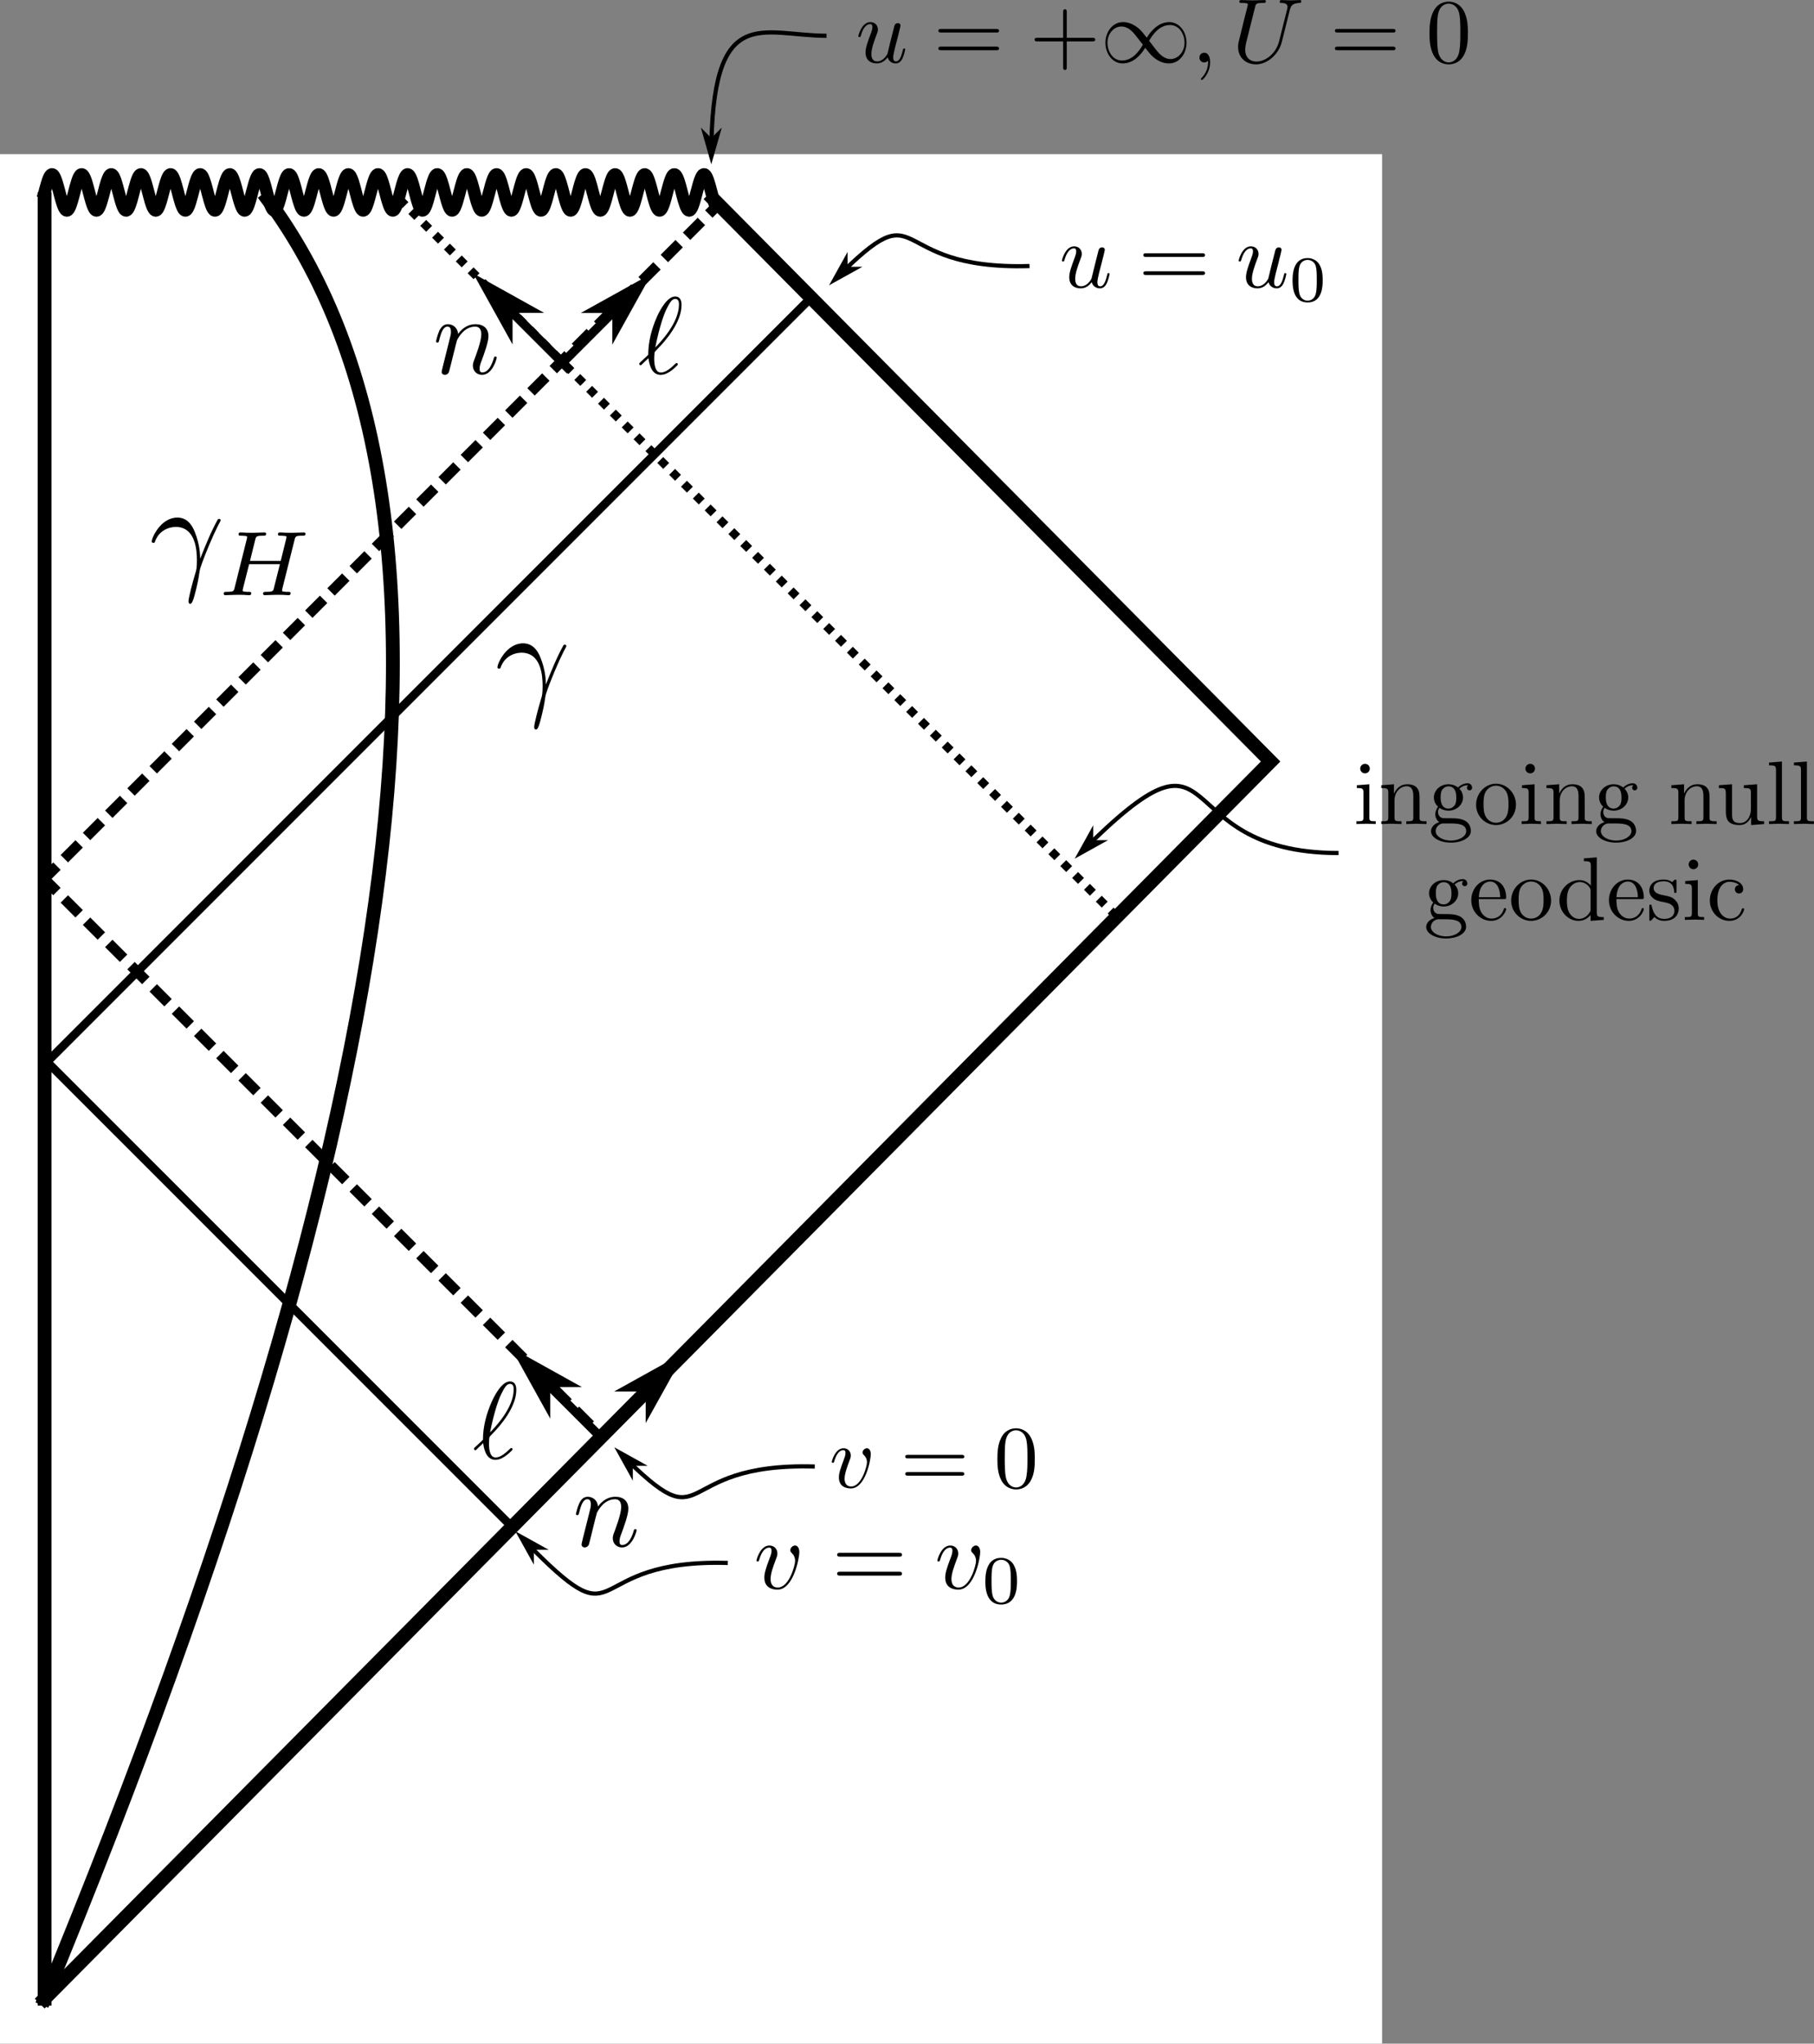 <?xml version="1.0" encoding="UTF-8" standalone="no"?>
<!-- Created with Inkscape (http://www.inkscape.org/) -->

<svg
   xmlns:dc="http://purl.org/dc/elements/1.1/"
   xmlns:cc="http://creativecommons.org/ns#"
   xmlns:rdf="http://www.w3.org/1999/02/22-rdf-syntax-ns#"
   xmlns:svg="http://www.w3.org/2000/svg"
   xmlns="http://www.w3.org/2000/svg"
   xmlns:sodipodi="http://sodipodi.sourceforge.net/DTD/sodipodi-0.dtd"
   xmlns:inkscape="http://www.inkscape.org/namespaces/inkscape"
   id="svg3004"
   version="1.1"
   inkscape:version="0.48.2 r9819"
   width="216.447"
   height="243.768"
   xml:space="preserve"
   sodipodi:docname="collapsingstarhawkrad.pdf"><rect width="100%" height="100%" fill="#808080" stroke="none"/><defs
     id="defs3008"><clipPath
       clipPathUnits="userSpaceOnUse"
       id="clipPath3018"><path
         d="m 0,180.303 0,-180.305 131.93,0 0,180.305"
         id="path3020" /></clipPath><clipPath
       clipPathUnits="userSpaceOnUse"
       id="clipPath3026"><path
         d="M 0,0 174,0 174,196 0,196 0,0 z"
         id="path3028" /></clipPath><clipPath
       clipPathUnits="userSpaceOnUse"
       id="clipPath3030"><path
         d="m -23.848,185.348 0,-188.254 271.469,0 0,188.254"
         id="path3032" /></clipPath><clipPath
       clipPathUnits="userSpaceOnUse"
       id="clipPath3034"><path
         d="M 0,0 174,0 174,196 0,196 0,0 z"
         id="path3036" /></clipPath><clipPath
       clipPathUnits="userSpaceOnUse"
       id="clipPath3038"><path
         d="M 0,181.289 0,0.648 l 131.93,0 0,180.641"
         id="path3040" /></clipPath><clipPath
       clipPathUnits="userSpaceOnUse"
       id="clipPath3042"><path
         d="M 0,0 174,0 174,196 0,196 0,0 z"
         id="path3044" /></clipPath><clipPath
       clipPathUnits="userSpaceOnUse"
       id="clipPath3046"><path
         d="m -1.016,182.305 0,-182.164 133.961,0 0,182.164"
         id="path3048" /></clipPath><clipPath
       clipPathUnits="userSpaceOnUse"
       id="clipPath3050"><path
         d="M 0,0 174,0 174,196 0,196 0,0 z"
         id="path3052" /></clipPath><clipPath
       clipPathUnits="userSpaceOnUse"
       id="clipPath3054"><path
         d="M 0,181.797 0,1.156 l 131.93,0 0,180.641"
         id="path3056" /></clipPath><clipPath
       clipPathUnits="userSpaceOnUse"
       id="clipPath3058"><path
         d="M 0,0 174,0 174,196 0,196 0,0 z"
         id="path3060" /></clipPath><clipPath
       clipPathUnits="userSpaceOnUse"
       id="clipPath3062"><path
         d="M 0,0 174,0 174,196 0,196 0,0 z"
         id="path3064" /></clipPath></defs><sodipodi:namedview
     pagecolor="#ffffff"
     bordercolor="#666666"
     borderopacity="1"
     objecttolerance="10"
     gridtolerance="10"
     guidetolerance="10"
     inkscape:pageopacity="0"
     inkscape:pageshadow="2"
     inkscape:window-width="953"
     inkscape:window-height="709"
     id="namedview3006"
     showgrid="false"
     inkscape:zoom="4.46"
     inkscape:cx="108.22369"
     inkscape:cy="77.174447"
     inkscape:window-x="0"
     inkscape:window-y="0"
     inkscape:window-maximized="0"
     inkscape:current-layer="g3012" /><g
     id="g3012"
     inkscape:groupmode="layer"
     inkscape:label="collapsingstarhawkrad"
     transform="matrix(1.25,0,0,-1.25,0,243.768)"><g
       id="g3014"><g
         id="g3016"
         clip-path="url(#clipPath3018)"><g
           id="g3022"
           transform="translate(0,-0.986)"><g
             id="g3024" /><g
             id="g3066"><g
               clip-path="url(#clipPath3026)"
               id="g3068"><g
                 id="g3070" /><g
                 id="g3072"><g
                   clip-path="url(#clipPath3030)"
                   id="g3074"><g
                     id="g3076"><g
                       id="g3078" /><g
                       id="g3080"><g
                         clip-path="url(#clipPath3034)"
                         id="g3082"><g
                           id="g3084"><path
                             d="m -4.059,185.348 227.324,0 0,-188.254 -227.324,0 0,188.254 z"
                             style="fill:#ffffff;fill-opacity:1;fill-rule:evenodd;stroke:none"
                             id="path3086" /></g></g></g></g></g></g><g
                 id="g3088"><g
                   clip-path="url(#clipPath3038)"
                   id="g3090"><g
                     id="g3092"><g
                       id="g3094" /><g
                       id="g3096"><g
                         clip-path="url(#clipPath3042)"
                         id="g3098"><g
                           id="g3100" /><g
                           id="g3102"><g
                             clip-path="url(#clipPath3046)"
                             id="g3104"><g
                               id="g3106"><g
                                 id="g3108" /><g
                                 id="g3110"><g
                                   clip-path="url(#clipPath3050)"
                                   id="g3112"><g
                                   id="g3114" /><g
                                   id="g3116"><g
                                   clip-path="url(#clipPath3054)"
                                   id="g3118"><g
                                   id="g3120"><g
                                   id="g3122" /><g
                                   id="g3124"><g
                                   clip-path="url(#clipPath3058)"
                                   id="g3126"><g
                                   id="g3128"><g
                                   id="g3130"><g
                                   id="g3132" /><g
                                   id="g3134"><g
                                   clip-path="url(#clipPath3062)"
                                   id="g3136"><g
                                   id="g3138" /><g
                                   id="g3140"><g
                                   transform="matrix(1,0,0,-1,0,196)"
                                   id="g3142"><path
                                   d="M 4.254,18.359 4.277,18.285 4.293,18.211 4.332,18.062 4.414,17.773 4.434,17.707 4.453,17.637 4.492,17.504 4.57,17.262 4.59,17.203 4.609,17.148 4.648,17.047 4.668,17 4.688,16.957 4.727,16.875 4.746,16.84 4.785,16.777 4.805,16.75 4.844,16.703 4.883,16.672 4.902,16.66 l 0.039,-0.015 0.039,0 0.02,0.003 0.02,0.008 0.039,0.024 0.039,0.039 0.019,0.023 0.039,0.055 0.039,0.07 0.039,0.078 0.039,0.09 0.039,0.102 0.059,0.164 0.059,0.187 0.078,0.27 0.023,0.074 0.02,0.078 0.043,0.156 0.086,0.325 0.019,0.082 0.024,0.078 0.039,0.16 0.086,0.309 0.023,0.074 0.02,0.074 0.043,0.137 0.019,0.066 0.024,0.067 0.043,0.121 0.019,0.054 0.023,0.055 0.02,0.051 0.02,0.047 0.043,0.086 0.023,0.039 0.02,0.035 0.023,0.031 0.039,0.055 0.023,0.019 0.02,0.016 0.023,0.015 0.02,0.008 0.023,0.004 0.02,0.004 0.019,-0.004 0.024,-0.004 0.019,-0.011 0.024,-0.012 0.019,-0.02 0.024,-0.019 0.019,-0.024 0.02,-0.027 0.023,-0.031 0.02,-0.039 0.023,-0.035 0.02,-0.043 0.023,-0.047 0.043,-0.098 0.02,-0.055 0.019,-0.058 0.043,-0.121 0.086,-0.27 0.02,-0.066 0.058,-0.211 0.082,-0.297 0.039,-0.148 0.039,-0.153 0.118,-0.445 0.043,-0.141 0.019,-0.07 0.02,-0.067 0.039,-0.128 0.019,-0.067 0.059,-0.176 0.019,-0.05 0.02,-0.055 0.059,-0.141 0.023,-0.039 0.019,-0.039 0.04,-0.07 0.039,-0.055 0.039,-0.047 0.039,-0.031 0.039,-0.016 0.019,-0.003 0.039,0 0.024,0.007 0.019,0.008 0.02,0.012 0.019,0.016 0.02,0.019 0.02,0.023 0.039,0.055 0.019,0.031 0.039,0.071 0.039,0.086 0.024,0.043 0.058,0.152 0.02,0.055 0.039,0.117 0.078,0.25 0.016,0.066 0.058,0.211 0.078,0.289 0.02,0.074 0.019,0.071 0.039,0.148 0.079,0.293 0.019,0.074 0.02,0.071 0.039,0.136 0.078,0.266 0.019,0.059 0.02,0.062 0.039,0.113 0.039,0.102 0.039,0.098 0.039,0.086 0.02,0.035 0.035,0.07 0.023,0.031 0.016,0.028 0.019,0.023 0.039,0.039 0.02,0.016 0.02,0.011 0.019,0.008 0.039,0.008 0.059,-0.012 0.019,-0.011 0.039,-0.032 0.02,-0.019 0.019,-0.024 0.02,-0.027 0.023,-0.031 0.039,-0.07 0.024,-0.043 0.039,-0.094 0.043,-0.102 0.023,-0.058 0.02,-0.059 0.043,-0.125 0.082,-0.277 0.023,-0.074 0.02,-0.075 0.043,-0.152 0.086,-0.316 0.168,-0.637 0.039,-0.149 0.043,-0.144 0.023,-0.07 0.02,-0.071 0.062,-0.187 0.024,-0.059 0.043,-0.109 0.019,-0.051 0.02,-0.047 0.062,-0.125 0.024,-0.035 0.019,-0.031 0.024,-0.028 0.019,-0.023 0.02,-0.02 0.023,-0.019 0.02,-0.012 0.023,-0.008 0.02,-0.007 0.043,0 0.019,0.007 0.024,0.008 0.019,0.012 0.02,0.019 0.019,0.016 0.02,0.023 0.023,0.028 0.016,0.027 0.023,0.031 0.02,0.032 0.039,0.078 0.019,0.043 0.02,0.047 0.039,0.097 0.019,0.051 0.02,0.055 0.039,0.117 0.039,0.125 0.039,0.133 0.078,0.277 0.16,0.594 0.079,0.297 0.097,0.351 0.02,0.067 0.039,0.129 0.078,0.234 0.058,0.152 0.02,0.047 0.02,0.043 0.019,0.039 0.039,0.074 0.02,0.032 0.019,0.027 0.024,0.027 0.015,0.024 0.024,0.019 0.019,0.016 0.039,0.023 0.02,0.008 0.023,0.004 0.02,0 0.019,-0.008 0.024,-0.008 0.019,-0.011 0.024,-0.016 0.043,-0.043 0.019,-0.023 0.024,-0.031 0.019,-0.036 0.024,-0.039 0.019,-0.039 0.043,-0.09 0.02,-0.05 0.023,-0.055 0.043,-0.113 0.086,-0.262 0.02,-0.07 0.023,-0.071 0.043,-0.152 0.082,-0.313 0.023,-0.078 0.02,-0.082 0.043,-0.164 0.086,-0.32 0.019,-0.082 0.024,-0.078 0.043,-0.153 0.086,-0.285 0.019,-0.066 0.024,-0.063 0.039,-0.121 0.023,-0.058 0.02,-0.051 0.043,-0.102 0.023,-0.043 0.02,-0.043 0.023,-0.035 0.02,-0.035 0.023,-0.031 0.02,-0.028 0.019,-0.023 0.024,-0.019 0.019,-0.016 0.024,-0.016 0.019,-0.008 0.02,-0.003 0.043,0 0.019,0.007 0.024,0.008 0.019,0.016 0.023,0.015 0.04,0.047 0.023,0.028 0.02,0.031 0.019,0.035 0.024,0.035 0.039,0.086 0.043,0.098 0.019,0.054 0.023,0.055 0.043,0.117 0.02,0.067 0.02,0.062 0.043,0.137 0.082,0.297 0.023,0.074 0.019,0.078 0.043,0.156 0.083,0.321 0.023,0.078 0.019,0.078 0.043,0.156 0.082,0.301 0.02,0.074 0.023,0.071 0.043,0.132 0.039,0.125 0.043,0.118 0.02,0.05 0.023,0.051 0.02,0.051 0.019,0.043 0.024,0.043 0.019,0.039 0.024,0.035 0.019,0.031 0.02,0.028 0.039,0.047 0.039,0.031 0.02,0.011 0.019,0.008 0.039,0.008 0.039,-0.008 0.02,-0.008 0.039,-0.023 0.039,-0.039 0.019,-0.023 0.039,-0.055 0.04,-0.07 0.019,-0.04 0.039,-0.082 0.039,-0.093 0.039,-0.106 0.078,-0.234 0.02,-0.063 0.059,-0.199 0.078,-0.285 0.156,-0.59 0.039,-0.148 0.039,-0.145 0.078,-0.273 0.039,-0.133 0.039,-0.121 0.039,-0.117 0.039,-0.106 0.02,-0.055 0.019,-0.05 0.024,-0.051 0.019,-0.043 0.024,-0.043 0.019,-0.039 0.024,-0.035 0.039,-0.063 0.043,-0.043 0.023,-0.019 0.02,-0.012 0.023,-0.012 0.02,-0.007 0.043,0 0.019,0.003 0.024,0.008 0.039,0.032 0.023,0.019 0.02,0.023 0.023,0.028 0.02,0.031 0.023,0.035 0.02,0.035 0.019,0.043 0.024,0.043 0.019,0.047 0.043,0.106 0.024,0.054 0.019,0.059 0.043,0.125 0.082,0.277 0.024,0.071 0.019,0.078 0.043,0.152 0.086,0.316 0.02,0.082 0.023,0.079 0.039,0.164 0.086,0.316 0.023,0.074 0.02,0.075 0.043,0.148 0.082,0.27 0.023,0.054 0.02,0.059 0.059,0.152 0.058,0.129 0.039,0.07 0.039,0.063 0.039,0.047 0.02,0.019 0.019,0.016 0.02,0.012 0.023,0.007 0.02,0.008 0.019,0.004 0.02,0 0.019,-0.004 0.02,-0.008 0.039,-0.023 0.02,-0.016 0.058,-0.07 0.039,-0.062 0.02,-0.036 0.039,-0.078 0.043,-0.093 0.019,-0.047 0.02,-0.051 0.039,-0.11 0.019,-0.058 0.059,-0.188 0.078,-0.273 0.039,-0.141 0.043,-0.148 0.078,-0.301 0.157,-0.59 0.019,-0.07 0.059,-0.199 0.039,-0.125 0.039,-0.117 0.039,-0.11 0.039,-0.101 0.019,-0.047 0.02,-0.043 0.039,-0.082 0.039,-0.071 0.02,-0.031 0.015,-0.027 0.02,-0.028 0.039,-0.039 0.019,-0.015 0.039,-0.024 0.04,-0.007 0.019,0 0.039,0.007 0.039,0.024 0.039,0.031 0.039,0.047 0.059,0.094 0.019,0.035 0.02,0.039 0.035,0.086 0.02,0.047 0.019,0.05 0.039,0.106 0.02,0.055 0.019,0.058 0.039,0.121 0.079,0.266 0.156,0.57 0.019,0.082 0.02,0.078 0.043,0.161 0.086,0.312 0.039,0.148 0.043,0.145 0.086,0.262 0.019,0.058 0.024,0.059 0.019,0.055 0.02,0.05 0.023,0.051 0.02,0.047 0.043,0.082 0.019,0.035 0.024,0.035 0.039,0.055 0.043,0.043 0.019,0.016 0.024,0.011 0.019,0.008 0.024,0.004 0.019,0 0.02,-0.004 0.023,-0.008 0.02,-0.011 0.023,-0.012 0.02,-0.02 0.019,-0.023 0.024,-0.023 0.019,-0.028 0.02,-0.035 0.023,-0.035 0.063,-0.125 0.019,-0.051 0.024,-0.051 0.039,-0.109 0.023,-0.059 0.02,-0.062 0.043,-0.129 0.019,-0.07 0.024,-0.071 0.042,-0.144 0.083,-0.309 0.019,-0.07 0.02,-0.074 0.039,-0.153 0.117,-0.445 0.039,-0.141 0.078,-0.273 0.02,-0.066 0.019,-0.063 0.039,-0.121 0.024,-0.059 0.019,-0.054 0.039,-0.106 0.039,-0.094 0.02,-0.042 0.039,-0.079 0.019,-0.035 0.02,-0.031 0.039,-0.055 0.019,-0.023 0.02,-0.02 0.039,-0.031 0.039,-0.016 0.02,-0.003 0.039,0 0.039,0.015 0.058,0.047 0.039,0.047 0.059,0.094 0.039,0.078 0.039,0.086 0.02,0.047 0.019,0.05 0.039,0.11 0.078,0.238 0.024,0.07 0.019,0.071 0.043,0.148 0.086,0.313 0.02,0.082 0.023,0.078 0.043,0.164 0.086,0.32 0.039,0.156 0.043,0.153 0.024,0.074 0.019,0.074 0.043,0.141 0.024,0.066 0.019,0.063 0.043,0.125 0.02,0.054 0.023,0.055 0.043,0.098 0.02,0.047 0.023,0.043 0.02,0.039 0.019,0.035 0.024,0.031 0.019,0.027 0.023,0.024 0.02,0.023 0.023,0.016 0.039,0.023 0.024,0.004 0.019,0.004 0.024,-0.004 0.019,-0.004 0.024,-0.011 0.019,-0.012 0.024,-0.016 0.039,-0.047 0.023,-0.027 0.02,-0.031 0.023,-0.035 0.02,-0.039 0.023,-0.043 0.02,-0.043 0.043,-0.102 0.019,-0.055 0.024,-0.054 0.043,-0.121 0.019,-0.063 0.02,-0.066 0.043,-0.137 0.086,-0.293 0.164,-0.629 0.023,-0.082 0.02,-0.078 0.043,-0.156 0.082,-0.297 0.019,-0.071 0.024,-0.07 0.039,-0.133 0.023,-0.066 0.02,-0.059 0.043,-0.117 0.039,-0.101 0.023,-0.051 0.02,-0.043 0.023,-0.043 0.02,-0.039 0.019,-0.035 0.02,-0.032 0.023,-0.027 0.02,-0.027 0.019,-0.024 0.024,-0.015 0.019,-0.016 0.024,-0.012 0.039,-0.007 0.023,0 0.02,0.003 0.019,0.008 0.024,0.012 0.019,0.012 0.043,0.043 0.02,0.023 0.019,0.031 0.024,0.032 0.019,0.035 0.02,0.039 0.023,0.043 0.02,0.047 0.043,0.097 0.039,0.102 0.039,0.113 0.078,0.246 0.039,0.133 0.039,0.137 0.074,0.289 0.02,0.074 0.019,0.07 0.039,0.153 0.078,0.293 0.02,0.074 0.059,0.211 0.097,0.332 0.078,0.234 0.059,0.153 0.02,0.046 0.019,0.043 0.039,0.079 0.02,0.035 0.039,0.062 0.019,0.028 0.02,0.023 0.019,0.02 0.039,0.031 0.02,0.011 0.019,0.008 0.04,0.008 0.039,-0.008 0.019,-0.008 0.039,-0.023 0.039,-0.039 0.02,-0.023 0.019,-0.028 0.024,-0.035 0.019,-0.035 0.02,-0.039 0.023,-0.043 0.02,-0.047 0.043,-0.098 0.019,-0.054 0.024,-0.059 0.043,-0.121 0.082,-0.27 0.023,-0.074 0.02,-0.074 0.043,-0.152 0.082,-0.317 0.172,-0.636 0.019,-0.079 0.02,-0.074 0.043,-0.148 0.023,-0.071 0.02,-0.07 0.043,-0.133 0.019,-0.062 0.023,-0.059 0.04,-0.113 0.023,-0.055 0.019,-0.047 0.043,-0.089 0.02,-0.043 0.023,-0.036 0.02,-0.035 0.023,-0.027 0.02,-0.027 0.019,-0.024 0.024,-0.019 0.019,-0.016 0.024,-0.012 0.019,-0.008 0.02,-0.003 0.023,0 0.02,0.003 0.023,0.004 0.02,0.012 0.023,0.016 0.02,0.015 0.019,0.02 0.02,0.023 0.039,0.055 0.019,0.031 0.04,0.074 0.039,0.086 0.039,0.094 0.019,0.051 0.02,0.055 0.039,0.113 0.019,0.062 0.02,0.059 0.039,0.129 0.082,0.277 0.234,0.891 0.078,0.285 0.02,0.07 0.02,0.067 0.042,0.133 0.079,0.238 0.039,0.109 0.019,0.051 0.02,0.047 0.039,0.086 0.039,0.078 0.039,0.062 0.019,0.028 0.04,0.047 0.019,0.019 0.02,0.016 0.019,0.011 0.024,0.008 0.019,0.004 0.024,0.004 0.019,-0.004 0.023,-0.004 0.02,-0.011 0.023,-0.012 0.02,-0.02 0.023,-0.019 0.04,-0.055 0.023,-0.031 0.023,-0.039 0.063,-0.125 0.019,-0.051 0.024,-0.051 0.043,-0.113 0.019,-0.059 0.024,-0.062 0.043,-0.133 0.019,-0.07 0.024,-0.071 0.039,-0.148 0.086,-0.312 0.023,-0.083 0.02,-0.078 0.043,-0.164 0.086,-0.324 0.023,-0.078 0.02,-0.078 0.043,-0.156 0.085,-0.289 0.02,-0.067 0.023,-0.066 0.043,-0.125 0.02,-0.055 0.023,-0.055 0.039,-0.101 0.024,-0.047 0.019,-0.043 0.024,-0.039 0.019,-0.035 0.024,-0.035 0.019,-0.028 0.024,-0.027 0.019,-0.02 0.024,-0.019 0.039,-0.024 0.023,-0.007 0.039,0 0.024,0.003 0.019,0.008 0.02,0.012 0.023,0.016 0.043,0.043 0.039,0.054 0.024,0.035 0.019,0.036 0.02,0.043 0.023,0.043 0.043,0.093 0.02,0.051 0.019,0.055 0.043,0.117 0.02,0.062 0.023,0.067 0.039,0.137 0.086,0.289 0.02,0.078 0.023,0.074 0.039,0.16 0.086,0.317 0.02,0.082 0.023,0.078 0.039,0.156 0.086,0.305 0.02,0.07 0.023,0.07 0.039,0.137 0.024,0.066 0.019,0.063 0.043,0.117 0.02,0.055 0.023,0.051 0.02,0.05 0.019,0.047 0.024,0.043 0.019,0.039 0.02,0.035 0.023,0.036 0.02,0.027 0.039,0.047 0.019,0.019 0.02,0.016 0.019,0.012 0.039,0.015 0.02,0.004 0.019,0 0.02,-0.004 0.019,-0.008 0.04,-0.023 0.019,-0.016 0.02,-0.019 0.019,-0.024 0.039,-0.054 0.02,-0.032 0.039,-0.07 0.058,-0.129 0.059,-0.152 0.078,-0.231 0.02,-0.066 0.019,-0.062 0.039,-0.133 0.078,-0.285 0.157,-0.59 0.039,-0.149 0.039,-0.144 0.078,-0.278 0.039,-0.132 0.039,-0.125 0.039,-0.118 0.039,-0.105 0.024,-0.055 0.019,-0.054 0.02,-0.047 0.023,-0.047 0.02,-0.043 0.023,-0.039 0.019,-0.035 0.024,-0.036 0.039,-0.054 0.023,-0.024 0.02,-0.015 0.023,-0.016 0.02,-0.012 0.019,-0.004 0.024,-0.003 0.019,0 0.024,0.003 0.019,0.008 0.024,0.012 0.019,0.016 0.024,0.019 0.019,0.024 0.02,0.027 0.023,0.027 0.02,0.035 0.023,0.039 0.02,0.04 0.019,0.043 0.024,0.046 0.043,0.102 0.019,0.059 0.024,0.058 0.043,0.121 0.082,0.278 0.023,0.074 0.02,0.074 0.043,0.152 0.086,0.317 0.019,0.082 0.024,0.082 0.039,0.16 0.086,0.316 0.019,0.079 0.024,0.074 0.043,0.148 0.085,0.27 0.02,0.058 0.019,0.055 0.04,0.105 0.039,0.094 0.039,0.086 0.039,0.07 0.039,0.063 0.019,0.027 0.02,0.02 0.023,0.019 0.039,0.032 0.039,0.015 0.02,0.004 0.02,0 0.019,-0.004 0.02,-0.008 0.039,-0.023 0.019,-0.016 0.02,-0.019 0.019,-0.024 0.02,-0.027 0.023,-0.027 0.059,-0.106 0.019,-0.043 0.039,-0.09 0.02,-0.046 0.058,-0.165 0.04,-0.117 0.039,-0.125 0.082,-0.273 0.019,-0.07 0.02,-0.075 0.039,-0.144 0.078,-0.301 0.16,-0.594 0.02,-0.07 0.058,-0.199 0.039,-0.125 0.039,-0.117 0.039,-0.11 0.039,-0.101 0.016,-0.047 0.02,-0.047 0.058,-0.117 0.039,-0.063 0.039,-0.055 0.039,-0.039 0.02,-0.015 0.039,-0.024 0.039,-0.007 0.02,0 0.039,0.007 0.039,0.024 0.019,0.015 0.039,0.039 0.039,0.055 0.02,0.031 0.039,0.071 0.019,0.039 0.04,0.086 0.015,0.047 0.02,0.05 0.039,0.106 0.019,0.058 0.02,0.055 0.039,0.125 0.078,0.262 0.156,0.578 0.02,0.078 0.023,0.082 0.039,0.16 0.086,0.309 0.02,0.078 0.023,0.07 0.043,0.145 0.082,0.262 0.02,0.058 0.023,0.059 0.02,0.054 0.023,0.051 0.02,0.051 0.019,0.043 0.043,0.082 0.024,0.039 0.019,0.031 0.02,0.028 0.023,0.027 0.02,0.023 0.023,0.016 0.02,0.016 0.019,0.011 0.024,0.008 0.019,0.004 0.02,0 0.023,-0.004 0.02,-0.008 0.023,-0.011 0.02,-0.016 0.023,-0.019 0.039,-0.047 0.024,-0.032 0.019,-0.031 0.02,-0.035 0.023,-0.043 0.043,-0.086 0.039,-0.101 0.043,-0.114 0.023,-0.058 0.02,-0.063 0.043,-0.133 0.039,-0.14 0.043,-0.145 0.086,-0.308 0.078,-0.297 0.078,-0.301 0.02,-0.07 0.019,-0.075 0.039,-0.144 0.078,-0.274 0.039,-0.125 0.04,-0.121 0.023,-0.058 0.016,-0.055 0.043,-0.102 0.039,-0.093 0.019,-0.043 0.039,-0.078 0.059,-0.094 0.039,-0.047 0.058,-0.047 0.04,-0.015 0.039,0 0.019,0.003 0.039,0.016 0.039,0.031 0.02,0.02 0.019,0.023 0.039,0.055 0.02,0.031 0.019,0.035 0.04,0.079 0.042,0.089 0.04,0.102 0.039,0.105 0.078,0.246 0.019,0.071 0.024,0.07 0.043,0.149 0.082,0.316 0.023,0.078 0.02,0.082 0.043,0.164 0.086,0.32 0.019,0.079 0.024,0.078 0.042,0.152 0.02,0.074 0.023,0.071 0.043,0.14 0.02,0.067 0.023,0.062 0.039,0.121 0.024,0.055 0.019,0.055 0.043,0.097 0.024,0.043 0.019,0.039 0.024,0.039 0.019,0.036 0.02,0.031 0.023,0.023 0.02,0.024 0.023,0.019 0.02,0.016 0.023,0.011 0.02,0.008 0.023,0.008 0.02,0 0.019,-0.004 0.024,-0.008 0.019,-0.011 0.024,-0.016 0.019,-0.016 0.024,-0.023 0.019,-0.027 0.024,-0.028 0.019,-0.035 0.024,-0.035 0.019,-0.039 0.024,-0.043 0.019,-0.047 0.043,-0.101 0.02,-0.055 0.023,-0.059 0.043,-0.125 0.039,-0.133 0.043,-0.136 0.082,-0.297 0.168,-0.629 0.023,-0.082 0.02,-0.078 0.043,-0.156 0.082,-0.297 0.02,-0.071 0.023,-0.066 0.039,-0.133 0.023,-0.062 0.02,-0.063 0.043,-0.109 0.02,-0.055 0.023,-0.051 0.019,-0.043 0.02,-0.047 0.023,-0.039 0.039,-0.07 0.024,-0.031 0.019,-0.028 0.02,-0.023 0.023,-0.019 0.02,-0.016 0.023,-0.012 0.02,-0.012 0.019,-0.003 0.043,0 0.02,0.007 0.023,0.008 0.02,0.012 0.019,0.019 0.024,0.02 0.019,0.023 0.02,0.028 0.023,0.031 0.039,0.07 0.024,0.043 0.019,0.043 0.02,0.047 0.043,0.102 0.019,0.05 0.02,0.055 0.039,0.113 0.078,0.254 0.039,0.133 0.039,0.141 0.078,0.289 0.079,0.297 0.078,0.293 0.019,0.074 0.059,0.211 0.078,0.265 0.019,0.063 0.02,0.059 0.039,0.113 0.039,0.109 0.059,0.141 0.019,0.039 0.02,0.043 0.019,0.035 0.039,0.063 0.039,0.054 0.039,0.039 0.02,0.016 0.039,0.023 0.039,0.008 0.02,0 0.019,-0.004 0.02,-0.008 0.039,-0.023 0.019,-0.016 0.02,-0.019 0.019,-0.024 0.02,-0.027 0.019,-0.031 0.02,-0.035 0.023,-0.036 0.02,-0.043 0.023,-0.042 0.02,-0.051 0.043,-0.102 0.019,-0.058 0.024,-0.059 0.043,-0.125 0.082,-0.277 0.023,-0.075 0.02,-0.074 0.043,-0.152 0.086,-0.317 0.168,-0.636 0.019,-0.078 0.024,-0.075 0.043,-0.144 0.039,-0.141 0.043,-0.129 0.023,-0.062 0.02,-0.059 0.019,-0.054 0.024,-0.055 0.019,-0.051 0.024,-0.047 0.039,-0.086 0.023,-0.039 0.02,-0.031 0.023,-0.031 0.02,-0.028 0.023,-0.027 0.02,-0.019 0.019,-0.016 0.024,-0.012 0.019,-0.012 0.023,-0.003 0.043,0 0.04,0.015 0.023,0.016 0.02,0.015 0.019,0.02 0.039,0.047 0.039,0.062 0.024,0.035 0.039,0.079 0.019,0.043 0.02,0.046 0.039,0.098 0.019,0.051 0.059,0.176 0.039,0.125 0.039,0.132 0.078,0.278 0.16,0.597 0.078,0.297 0.079,0.285 0.039,0.133 0.039,0.129 0.082,0.235 0.039,0.101 0.039,0.094 0.019,0.043 0.039,0.078 0.039,0.063 0.04,0.054 0.019,0.024 0.039,0.031 0.02,0.012 0.023,0.011 0.016,0.004 0.019,0.004 0.02,0 0.019,-0.004 0.02,-0.008 0.039,-0.023 0.019,-0.016 0.02,-0.019 0.02,-0.024 0.039,-0.054 0.019,-0.032 0.02,-0.035 0.039,-0.074 0.019,-0.043 0.02,-0.047 0.039,-0.097 0.019,-0.051 0.02,-0.055 0.035,-0.113 0.02,-0.063 0.019,-0.058 0.039,-0.129 0.078,-0.274 0.02,-0.074 0.019,-0.07 0.039,-0.145 0.079,-0.297 0.019,-0.07 0.02,-0.074 0.039,-0.145 0.074,-0.281 0.019,-0.07 0.02,-0.067 0.059,-0.187 0.019,-0.059 0.039,-0.113 0.02,-0.055 0.019,-0.05 0.039,-0.098 0.02,-0.043 0.058,-0.117 0.02,-0.035 0.019,-0.032 0.024,-0.031 0.019,-0.023 0.043,-0.043 0.02,-0.016 0.023,-0.008 0.02,-0.008 0.019,-0.003 0.024,0 0.019,0.003 0.024,0.008 0.019,0.008 0.02,0.016 0.023,0.019 0.039,0.047 0.024,0.031 0.019,0.032 0.024,0.035 0.019,0.039 0.043,0.09 0.02,0.047 0.019,0.05 0.043,0.114 0.024,0.058 0.019,0.063 0.043,0.129 0.039,0.14 0.043,0.145 0.086,0.308 0.039,0.157 0.129,0.48 0.039,0.156 0.043,0.153 0.024,0.074 0.019,0.07 0.043,0.141 0.039,0.133 0.043,0.125 0.024,0.058 0.019,0.055 0.043,0.101 0.039,0.086 0.059,0.106 0.039,0.055 0.019,0.023 0.039,0.039 0.02,0.016 0.039,0.015 0.039,0.008 0.039,-0.008 0.02,-0.008 0.019,-0.011 0.02,-0.016 0.039,-0.039 0.019,-0.023 0.02,-0.028 0.019,-0.031 0.039,-0.07 0.02,-0.039 0.039,-0.086 0.039,-0.098 0.02,-0.051 0.019,-0.054 0.039,-0.114 0.078,-0.25 0.02,-0.07 0.019,-0.066 0.04,-0.141 0.078,-0.293 0.078,-0.297 0.082,-0.297 0.019,-0.07 0.02,-0.074 0.039,-0.141 0.078,-0.262 0.02,-0.07 0.023,-0.062 0.039,-0.125 0.024,-0.059 0.019,-0.055 0.043,-0.101 0.023,-0.043 0.02,-0.043 0.02,-0.039 0.023,-0.039 0.019,-0.032 0.024,-0.031 0.019,-0.023 0.024,-0.024 0.019,-0.015 0.024,-0.016 0.019,-0.012 0.02,-0.004 0.023,-0.003 0.02,0 0.023,0.003 0.02,0.008 0.023,0.012 0.02,0.016 0.023,0.019 0.02,0.024 0.019,0.027 0.024,0.031 0.019,0.035 0.024,0.035 0.019,0.043 0.024,0.043 0.039,0.098 0.023,0.055 0.02,0.054 0.043,0.122 0.023,0.062 0.02,0.066 0.043,0.137 0.086,0.297 0.039,0.156 0.043,0.16 0.086,0.325 0.171,0.621 0.02,0.07 0.02,0.066 0.058,0.188 0.02,0.059 0.039,0.109 0.039,0.102 0.019,0.046 0.024,0.043 0.019,0.043 0.02,0.035 0.019,0.04 0.02,0.031 0.039,0.054 0.019,0.024 0.039,0.039 0.04,0.023 0.019,0.008 0.024,0.004 0.019,0 0.02,-0.004 0.039,-0.015 0.019,-0.012 0.02,-0.016 0.019,-0.019 0.02,-0.024 0.039,-0.054 0.019,-0.032 0.02,-0.035 0.023,-0.039 0.039,-0.082 0.02,-0.047 0.059,-0.152 0.078,-0.238 0.019,-0.063 0.024,-0.066 0.039,-0.137 0.078,-0.285 0.16,-0.602 0.02,-0.074 0.015,-0.07 0.039,-0.145 0.078,-0.277 0.02,-0.063 0.019,-0.066 0.039,-0.121 0.04,-0.117 0.039,-0.106 0.019,-0.051 0.039,-0.093 0.02,-0.039 0.019,-0.043 0.039,-0.071 0.02,-0.031 0.039,-0.055 0.058,-0.058 0.04,-0.024 0.039,-0.007 0.039,0 0.039,0.015 0.019,0.012 0.02,0.016 0.019,0.019 0.039,0.047 0.02,0.027 0.019,0.031 0.02,0.036 0.016,0.035 0.039,0.082 0.019,0.043 0.02,0.047 0.039,0.101 0.078,0.227 0.039,0.125 0.039,0.133 0.078,0.277 0.024,0.078 0.019,0.082 0.043,0.156 0.082,0.325 0.024,0.078 0.019,0.078 0.043,0.156 0.082,0.297 0.024,0.07 0.019,0.067 0.043,0.133 0.023,0.058 0.02,0.059 0.043,0.113 0.02,0.051 0.023,0.047 0.039,0.086 0.023,0.039 0.02,0.035 0.023,0.031 0.02,0.027 0.019,0.024 0.024,0.019 0.019,0.02 0.02,0.012 0.023,0.011 0.02,0.004 0.023,0.004 0.039,-0.008 0.024,-0.008 0.019,-0.015 0.024,-0.016 0.019,-0.019 0.02,-0.024 0.023,-0.027 0.02,-0.031 0.023,-0.035 0.02,-0.036 0.023,-0.043 0.02,-0.043 0.019,-0.046 0.024,-0.051 0.043,-0.11 0.019,-0.058 0.02,-0.063 0.043,-0.129 0.086,-0.281 0.039,-0.14 0.039,-0.145 0.234,-0.891 0.039,-0.14 0.039,-0.137 0.024,-0.066 0.058,-0.188 0.039,-0.117 0.039,-0.106 0.02,-0.05 0.02,-0.047 0.039,-0.086 0.039,-0.078 0.019,-0.035 0.059,-0.082 0.039,-0.039 0.019,-0.016 0.02,-0.012 0.039,-0.015 0.043,0 0.016,0.003 0.023,0.008 0.039,0.024 0.039,0.039 0.02,0.023 0.039,0.055 0.039,0.07 0.019,0.039 0.039,0.082 0.02,0.047 0.019,0.051 0.04,0.105 0.023,0.059 0.019,0.066 0.043,0.133 0.086,0.289 0.168,0.637 0.047,0.164 0.039,0.16 0.086,0.309 0.024,0.078 0.019,0.07 0.043,0.141 0.024,0.066 0.019,0.067 0.043,0.121 0.02,0.058 0.023,0.055 0.02,0.051 0.023,0.047 0.02,0.047 0.023,0.043 0.02,0.039 0.023,0.035 0.02,0.031 0.019,0.027 0.047,0.047 0.019,0.016 0.02,0.012 0.023,0.011 0.02,0.004 0.023,0.004 0.02,-0.004 0.023,-0.004 0.02,-0.011 0.023,-0.012 0.02,-0.02 0.023,-0.019 0.02,-0.024 0.019,-0.031 0.024,-0.031 0.019,-0.035 0.024,-0.039 0.043,-0.086 0.043,-0.102 0.039,-0.109 0.043,-0.121 0.082,-0.266 0.023,-0.07 0.02,-0.074 0.043,-0.149 0.082,-0.312 0.023,-0.082 0.02,-0.079 0.043,-0.16 0.082,-0.312 0.023,-0.078 0.02,-0.075 0.043,-0.148 0.082,-0.273 0.023,-0.067 0.02,-0.058 0.043,-0.118 0.039,-0.101 0.043,-0.094 0.019,-0.039 0.024,-0.039 0.019,-0.035 0.024,-0.031 0.019,-0.032 0.02,-0.023 0.023,-0.02 0.02,-0.019 0.019,-0.012 0.024,-0.012 0.019,-0.007 0.043,0 0.02,0.003 0.019,0.008 0.024,0.012 0.019,0.016 0.024,0.019 0.019,0.024 0.02,0.027 0.023,0.027 0.039,0.071 0.024,0.043 0.019,0.039 0.02,0.043 0.039,0.089 0.019,0.051 0.059,0.164 0.019,0.063 0.02,0.058 0.039,0.129 0.078,0.27 0.02,0.07 0.019,0.074 0.039,0.145 0.078,0.297 0.157,0.582 0.019,0.07 0.059,0.199 0.039,0.125 0.039,0.117 0.039,0.11 0.039,0.098 0.019,0.046 0.02,0.043 0.039,0.078 0.02,0.036 0.039,0.062 0.019,0.027 0.02,0.024 0.019,0.019 0.039,0.032 0.02,0.011 0.058,0.012 0.04,-0.008 0.019,-0.008 0.02,-0.011 0.019,-0.02 0.024,-0.019 0.019,-0.024 0.023,-0.027 0.04,-0.063 0.023,-0.039 0.043,-0.086 0.02,-0.046 0.042,-0.106 0.02,-0.055 0.023,-0.058 0.043,-0.125 0.039,-0.133 0.043,-0.145 0.086,-0.3 0.168,-0.641 0.024,-0.078 0.019,-0.082 0.043,-0.156 0.086,-0.297 0.02,-0.071 0.023,-0.066 0.039,-0.133 0.024,-0.062 0.019,-0.059 0.043,-0.109 0.024,-0.051 0.039,-0.094 0.023,-0.039 0.02,-0.039 0.023,-0.035 0.02,-0.031 0.019,-0.028 0.043,-0.043 0.024,-0.019 0.019,-0.012 0.024,-0.008 0.019,-0.007 0.043,0 0.039,0.015 0.02,0.012 0.039,0.031 0.039,0.047 0.019,0.027 0.02,0.032 0.023,0.035 0.02,0.035 0.019,0.039 0.02,0.043 0.019,0.047 0.039,0.097 0.02,0.051 0.02,0.055 0.039,0.117 0.078,0.258 0.019,0.066 0.02,0.071 0.043,0.14 0.117,0.446 0.039,0.152 0.098,0.371 0.019,0.07 0.043,0.141 0.078,0.266 0.02,0.062 0.019,0.059 0.039,0.113 0.02,0.055 0.019,0.05 0.04,0.094 0.019,0.043 0.023,0.043 0.059,0.106 0.039,0.054 0.039,0.039 0.039,0.032 0.039,0.015 0.02,0.004 0.019,0 0.02,-0.004 0.016,-0.008 0.023,-0.007 0.019,-0.012 0.055,-0.055 0.039,-0.054 0.039,-0.063 0.059,-0.117 0.058,-0.141 0.02,-0.051 0.02,-0.054 0.039,-0.114 0.078,-0.25 0.019,-0.066 0.02,-0.07 0.039,-0.137 0.074,-0.289 0.039,-0.148 0.039,-0.145 0.078,-0.293 0.02,-0.074 0.058,-0.211 0.04,-0.133 0.039,-0.129 0.019,-0.062 0.059,-0.176 0.019,-0.055 0.02,-0.051 0.039,-0.093 0.019,-0.051 0.02,-0.043 0.023,-0.043 0.02,-0.039 0.019,-0.035 0.024,-0.035 0.019,-0.028 0.024,-0.023 0.019,-0.024 0.02,-0.015 0.023,-0.016 0.02,-0.012 0.023,-0.004 0.02,-0.003 0.019,0 0.024,0.003 0.019,0.008 0.02,0.012 0.023,0.016 0.043,0.043 0.039,0.054 0.024,0.035 0.019,0.036 0.02,0.039 0.023,0.043 0.02,0.046 0.023,0.051 0.02,0.051 0.043,0.113 0.019,0.059 0.024,0.062 0.039,0.133 0.086,0.285 0.168,0.629 0.019,0.078 0.024,0.082 0.039,0.157 0.086,0.308 0.019,0.074 0.024,0.075 0.043,0.136 0.082,0.254 0.019,0.055 0.039,0.102 0.02,0.046 0.019,0.043 0.02,0.039 0.039,0.075 0.019,0.035 0.039,0.055 0.02,0.023 0.039,0.039 0.023,0.016 0.016,0.007 0.024,0.008 0.039,0.008 0.039,-0.008 0.019,-0.008 0.02,-0.011 0.019,-0.016 0.039,-0.039 0.059,-0.082 0.019,-0.035 0.039,-0.074 0.04,-0.086 0.039,-0.098 0.019,-0.051 0.02,-0.054 0.058,-0.176 0.02,-0.063 0.039,-0.129 0.078,-0.277 0.02,-0.074 0.019,-0.07 0.039,-0.149 0.082,-0.301 0.156,-0.578 0.02,-0.078 0.023,-0.074 0.043,-0.145 0.024,-0.066 0.019,-0.066 0.047,-0.125 0.02,-0.055 0.023,-0.055 0.02,-0.055 0.023,-0.046 0.024,-0.043 0.019,-0.043 0.024,-0.039 0.019,-0.032 0.023,-0.031 0.024,-0.027 0.019,-0.024 0.024,-0.015 0.019,-0.016 0.024,-0.012 0.023,-0.007 0.043,0 0.024,0.003 0.019,0.012 0.024,0.012 0.019,0.019 0.024,0.02 0.023,0.027 0.02,0.028 0.023,0.035 0.02,0.035 0.023,0.039 0.023,0.047 0.02,0.047 0.023,0.051 0.043,0.109 0.024,0.059 0.019,0.062 0.043,0.133 0.09,0.293 0.024,0.078 0.019,0.078 0.043,0.16 0.09,0.332 0.02,0.082 0.023,0.086 0.043,0.164 0.023,0.082 0.02,0.082 0.047,0.157"
                                   style="fill:none;stroke:#000000;stroke-opacity:1;stroke-width:1.187;stroke-linecap:square;stroke-linejoin:miter;stroke-miterlimit:3.25;stroke-dasharray:none"
                                   id="path3144" /></g><g
                                   transform="matrix(1,0,0,-1,0,196)"
                                   id="g3146"><path
                                   d="m 4.254,190.723 0,-171.719"
                                   style="fill:none;stroke:#000000;stroke-opacity:1;stroke-width:1.319;stroke-linecap:square;stroke-linejoin:miter;stroke-miterlimit:3.25;stroke-dasharray:none"
                                   id="path3148" /></g><g
                                   transform="matrix(1,0,0,-1,0,196)"
                                   id="g3150"><path
                                   d="M 68.094,19.004 121.289,72.664 4.254,190.723"
                                   style="fill:none;stroke:#000000;stroke-opacity:1;stroke-width:1.319;stroke-linecap:square;stroke-linejoin:miter;stroke-miterlimit:3.25;stroke-dasharray:none"
                                   id="path3152" /></g><g
                                   transform="matrix(1,0,0,-1,0,196)"
                                   id="g3154"><path
                                   d="M 4.254,190.723 C 39.723,104.863 46.812,47.625 25.535,19.004"
                                   style="fill:none;stroke:#000000;stroke-opacity:1;stroke-width:1.319;stroke-linecap:square;stroke-linejoin:miter;stroke-miterlimit:3.25;stroke-dasharray:none"
                                   id="path3156" /></g></g></g></g></g></g></g></g></g></g></g></g></g></g></g></g></g></g></g></g></g><g
                 id="g3158"><g
                   transform="matrix(1,0,0,-1,0,196)"
                   id="g3160"><path
                     d="M 4.02,84.062 68.664,19.418"
                     style="fill:none;stroke:#000000;stroke-opacity:1;stroke-width:1;stroke-linecap:butt;stroke-linejoin:miter;stroke-miterlimit:4;stroke-dasharray:2,1;stroke-dashoffset:0"
                     id="path3162" /></g></g></g></g></g></g></g><g
       id="g3164"><g
         id="g3166"
         transform="matrix(1,0,0,-1,0,195.014)"><path
           d="m 4.02,83.66 53.128,53.129"
           style="fill:none;stroke:#000000;stroke-opacity:1;stroke-width:1;stroke-linecap:butt;stroke-linejoin:miter;stroke-miterlimit:4;stroke-dasharray:2,1;stroke-dashoffset:0"
           id="path3168" /></g><path
         d="m 83.121,56.229 0,0.082 -0.004,0.019 0,0.02 -0.004,0.02 -0.004,0.015 -0.004,0.035 -0.003,0.032 -0.016,0.062 -0.012,0.027 -0.008,0.028 -0.035,0.07 -0.011,0.02 -0.016,0.019 -0.012,0.02 -0.043,0.043 -0.047,0.035 -0.047,0.023 -0.015,0.004 -0.016,0.008 -0.031,0.008 -0.043,0 c -0.215,0 -0.414,-0.219 -0.414,-0.407 0,-0.109 0.043,-0.156 0.133,-0.25 0.179,-0.171 0.289,-0.39 0.289,-0.695 0,-0.359 -0.516,-2.297 -1.508,-2.297 -0.434,0 -0.629,0.297 -0.629,0.735 0,0.476 0.231,1.093 0.492,1.797 0.059,0.148 0.102,0.261 0.102,0.425 0,0.379 -0.27,0.692 -0.695,0.692 -0.797,0 -1.122,-1.227 -1.122,-1.305 0,-0.086 0.086,-0.086 0.106,-0.086 0.086,0 0.09,0.02 0.133,0.156 0.246,0.856 0.609,1.051 0.855,1.051 0.07,0 0.215,0 0.215,-0.269 0,-0.215 -0.086,-0.446 -0.145,-0.594 -0.374,-0.985 -0.484,-1.375 -0.484,-1.742 0,-0.914 0.746,-1.047 1.137,-1.047 1.426,0 1.906,2.804 1.906,3.246 z"
         style="fill:#000000;fill-opacity:1;fill-rule:nonzero;stroke:none"
         id="path3170" /><path
         d="m 91.758,55.85 0.097,0 0.016,0.004 0.024,0 0.011,0.004 0.008,0 0.012,0.004 0.015,0.004 0.008,0.004 0.012,0.003 0.008,0.004 0.011,0.004 0.008,0.008 0.008,0.004 0.008,0.012 0.008,0.004 0.008,0.011 0.003,0.004 0,0.004 0.008,0.008 0,0.008 0.004,0.004 0,0.007 0.004,0.004 0,0.008 0.004,0.004 0,0.008 0.004,0.008 0,0.027 c 0,0.172 -0.164,0.172 -0.277,0.172 l -5.082,0 c -0.118,0 -0.278,0 -0.278,-0.172 0,-0.164 0.16,-0.164 0.285,-0.164 l 5.063,0 z"
         style="fill:#000000;fill-opacity:1;fill-rule:nonzero;stroke:none"
         id="path3172" /><path
         d="m 91.77,54.202 0.078,0 0.011,0.003 0.024,0 0.023,0.008 0.012,0 0.023,0.008 0.008,0.004 0.012,0 0.008,0.008 0.011,0.004 0.016,0.015 0.008,0.004 0.008,0.012 0.004,0 0.004,0.008 0.003,0.004 0,0.004 0.008,0.007 0,0.008 0.004,0.004 0,0.008 0.004,0.004 0,0.008 0.004,0.007 0,0.004 0.004,0.008 0,0.031 c 0,0.168 -0.164,0.168 -0.289,0.168 l -5.063,0 c -0.125,0 -0.285,0 -0.285,-0.168 0,-0.171 0.16,-0.171 0.278,-0.171 l 5.082,0 z"
         style="fill:#000000;fill-opacity:1;fill-rule:nonzero;stroke:none"
         id="path3174" /><path
         d="m 98.777,55.787 0,0.254 -0.004,0.129 -0.015,0.25 -0.008,0.129 -0.012,0.125 -0.039,0.25 -0.023,0.121 -0.028,0.125 -0.031,0.121 -0.078,0.243 -0.047,0.117 -0.027,0.062 -0.027,0.059 c -0.387,0.816 -1.086,0.949 -1.442,0.949 -0.508,0 -1.129,-0.219 -1.473,-1.008 -0.273,-0.586 -0.316,-1.25 -0.316,-1.926 0,-0.636 0.035,-1.398 0.383,-2.042 0.363,-0.684 0.984,-0.856 1.398,-0.856 l 0,0.188 c -0.328,0 -0.832,0.21 -0.984,1.023 -0.094,0.508 -0.094,1.289 -0.094,1.793 0,0.539 0,1.098 0.07,1.555 0.161,1.011 0.797,1.086 1.008,1.086 0.282,0 0.84,-0.153 1,-0.993 0.086,-0.472 0.086,-1.121 0.086,-1.648 0,-0.641 0,-1.215 -0.094,-1.758 -0.128,-0.805 -0.613,-1.058 -0.992,-1.058 l 0,-0.188 c 0.457,0 1.102,0.176 1.477,0.984 0.273,0.582 0.312,1.243 0.312,1.914 z"
         style="fill:#000000;fill-opacity:1;fill-rule:nonzero;stroke:none"
         id="path3176" /><path
         d="m 76.301,46.889 0,0.047 -0.004,0.019 0,0.043 -0.004,0.024 0,0.019 -0.012,0.059 -0.004,0.035 -0.011,0.031 -0.004,0.036 -0.012,0.031 -0.012,0.027 -0.011,0.031 -0.012,0.024 -0.016,0.023 -0.011,0.024 -0.047,0.058 -0.032,0.032 -0.015,0.011 -0.016,0.016 -0.019,0.012 -0.016,0.007 -0.02,0.008 -0.031,0.016 -0.019,0.004 -0.016,0.008 -0.019,0 -0.016,0.003 -0.031,0 c -0.235,0 -0.453,-0.242 -0.453,-0.445 0,-0.121 0.046,-0.176 0.144,-0.277 0.199,-0.188 0.316,-0.43 0.316,-0.766 0,-0.39 -0.566,-2.523 -1.656,-2.523 -0.472,0 -0.687,0.328 -0.687,0.808 0,0.524 0.25,1.203 0.543,1.977 0.062,0.16 0.109,0.285 0.109,0.465 0,0.418 -0.297,0.761 -0.766,0.761 -0.875,0 -1.23,-1.347 -1.23,-1.433 0,-0.094 0.094,-0.094 0.117,-0.094 0.09,0 0.098,0.024 0.145,0.172 0.269,0.938 0.672,1.152 0.941,1.152 0.074,0 0.234,0 0.234,-0.297 0,-0.234 -0.093,-0.484 -0.16,-0.652 -0.41,-1.082 -0.527,-1.512 -0.527,-1.91 0,-1.004 0.816,-1.152 1.246,-1.152 1.563,0 2.094,3.082 2.094,3.566 z"
         style="fill:#000000;fill-opacity:1;fill-rule:nonzero;stroke:none"
         id="path3178" /><path
         d="m 85.785,46.471 0.106,0 0.015,0.004 0.016,0 0.012,0.004 0.011,0 0.024,0.008 0.015,0.004 0.024,0.007 0.008,0.004 0.011,0.008 0.012,0.004 0.023,0.023 0.008,0.012 0.012,0.012 0,0.008 0.004,0.004 0.004,0.007 0,0.008 0.004,0.008 0,0.004 0.004,0.008 0,0.031 0.004,0.004 0,0.012 c 0,0.187 -0.18,0.187 -0.309,0.187 l -5.578,0 c -0.129,0 -0.305,0 -0.305,-0.187 0,-0.184 0.176,-0.184 0.317,-0.184 l 5.558,0 z"
         style="fill:#000000;fill-opacity:1;fill-rule:nonzero;stroke:none"
         id="path3180" /><path
         d="m 85.793,44.662 0.09,0 0.012,0.004 0.027,0 0.012,0.004 0.015,0.004 0.012,0 0.047,0.016 0.008,0.004 0.023,0.015 0.035,0.036 0.004,0.007 0.004,0.004 0,0.008 0.004,0.004 0.004,0.008 0,0.004 0.004,0.007 0,0.008 0.004,0.008 0,0.027 0.004,0.012 0,0.008 c 0,0.187 -0.18,0.187 -0.317,0.187 l -5.558,0 c -0.141,0 -0.317,0 -0.317,-0.187 0,-0.188 0.176,-0.188 0.305,-0.188 l 5.578,0 z"
         style="fill:#000000;fill-opacity:1;fill-rule:nonzero;stroke:none"
         id="path3182" /><path
         d="m 93.566,46.889 0,0.066 -0.004,0.024 0,0.019 -0.003,0.024 0,0.019 -0.004,0.02 -0.004,0.039 -0.008,0.035 -0.008,0.031 -0.008,0.036 -0.011,0.031 -0.012,0.027 -0.008,0.031 -0.016,0.024 -0.011,0.023 -0.016,0.024 -0.012,0.019 -0.031,0.039 -0.015,0.016 -0.02,0.016 -0.016,0.011 -0.015,0.016 -0.016,0.012 -0.019,0.007 -0.016,0.008 -0.02,0.008 -0.015,0.008 -0.016,0.004 -0.019,0.008 -0.016,0 -0.016,0.003 -0.035,0 c -0.23,0 -0.453,-0.242 -0.453,-0.445 0,-0.121 0.047,-0.176 0.149,-0.277 0.195,-0.188 0.316,-0.43 0.316,-0.766 0,-0.39 -0.57,-2.523 -1.656,-2.523 -0.477,0 -0.692,0.328 -0.692,0.808 0,0.524 0.254,1.203 0.543,1.977 0.063,0.16 0.11,0.285 0.11,0.465 0,0.418 -0.297,0.761 -0.766,0.761 -0.871,0 -1.23,-1.347 -1.23,-1.433 0,-0.094 0.093,-0.094 0.117,-0.094 0.094,0 0.101,0.024 0.148,0.172 0.27,0.938 0.668,1.152 0.942,1.152 0.07,0 0.23,0 0.23,-0.297 0,-0.234 -0.094,-0.484 -0.16,-0.652 -0.41,-1.082 -0.527,-1.512 -0.527,-1.91 0,-1.004 0.816,-1.152 1.246,-1.152 1.566,0 2.093,3.082 2.093,3.566 z"
         style="fill:#000000;fill-opacity:1;fill-rule:nonzero;stroke:none"
         id="path3184" /><path
         d="m 97.078,44.112 0,0.133 -0.008,0.25 -0.008,0.117 -0.011,0.117 -0.016,0.113 -0.015,0.106 -0.02,0.105 -0.023,0.102 -0.028,0.101 -0.031,0.094 -0.039,0.094 -0.039,0.09 -0.043,0.089 -0.047,0.09 -0.055,0.086 c -0.203,0.301 -0.605,0.559 -1.129,0.559 l 0,-0.184 c 0.356,0 0.692,-0.211 0.809,-0.59 0.105,-0.351 0.113,-0.82 0.113,-1.39 0,-0.481 0,-0.961 -0.086,-1.371 -0.129,-0.594 -0.57,-0.735 -0.836,-0.735 -0.296,0 -0.695,0.176 -0.824,0.707 -0.094,0.383 -0.094,0.918 -0.094,1.399 0,0.476 0,0.972 0.098,1.328 0.137,0.515 0.555,0.652 0.82,0.652 l 0,0.184 c -1.507,0 -1.507,-1.778 -1.507,-2.246 0,-0.469 0,-2.207 1.507,-2.207 1.512,0 1.512,1.738 1.512,2.207 z"
         style="fill:#000000;fill-opacity:1;fill-rule:nonzero;stroke:none"
         id="path3186" /><path
         d="m 104.211,168.096 0.008,-0.035 0.011,-0.035 0.012,-0.031 0.016,-0.032 0.012,-0.031 0.031,-0.055 0.019,-0.031 0.02,-0.027 0.019,-0.024 0.02,-0.027 0.023,-0.023 0.02,-0.024 0.027,-0.019 0.024,-0.02 0.027,-0.023 0.023,-0.02 0.082,-0.047 0.032,-0.015 0.093,-0.036 0.028,-0.011 0.035,-0.008 0.031,-0.008 0.106,-0.012 0.035,0 0.031,-0.004 c 0.313,0 0.516,0.204 0.656,0.489 0.153,0.316 0.266,0.859 0.266,0.875 0,0.09 -0.078,0.09 -0.106,0.09 -0.089,0 -0.097,-0.036 -0.124,-0.161 -0.122,-0.496 -0.293,-1.097 -0.665,-1.097 -0.187,0 -0.273,0.117 -0.273,0.406 0,0.195 0.105,0.613 0.176,0.922 l 0.25,0.957 c 0.027,0.137 0.117,0.473 0.152,0.605 0.043,0.203 0.133,0.539 0.133,0.59 0,0.16 -0.125,0.238 -0.258,0.238 -0.047,0 -0.277,-0.007 -0.348,-0.308 -0.167,-0.649 -0.554,-2.195 -0.664,-2.668 -0.007,-0.035 -0.363,-0.742 -1.007,-0.742 -0.465,0 -0.551,0.402 -0.551,0.726 0,0.496 0.25,1.196 0.48,1.809 0.106,0.266 0.149,0.387 0.149,0.558 0,0.395 -0.282,0.723 -0.727,0.723 -0.844,0 -1.168,-1.281 -1.168,-1.363 0,-0.09 0.086,-0.09 0.106,-0.09 0.089,0 0.097,0.02 0.14,0.16 0.223,0.77 0.559,1.098 0.895,1.098 0.078,0 0.222,-0.008 0.222,-0.289 0,-0.215 -0.097,-0.473 -0.148,-0.606 -0.332,-0.879 -0.516,-1.425 -0.516,-1.855 0,-0.844 0.61,-1.067 1.09,-1.067 0.586,0 0.903,0.399 1.055,0.598 z"
         style="fill:#000000;fill-opacity:1;fill-rule:nonzero;stroke:none"
         id="path3188" /><path
         d="m 114.727,170.495 0.101,0 0.012,0.003 0.012,0 0.015,0.004 0.012,0 0.023,0.008 0.012,0 0.012,0.004 0.008,0.004 0.011,0.008 0.012,0.004 0.008,0.007 0.008,0.004 0.011,0.008 0.004,0.008 0.008,0.012 0.012,0.011 0,0.008 0.004,0.004 0.004,0.008 0,0.004 0.004,0.008 0,0.004 0.003,0.007 0,0.024 0.004,0.004 0,0.019 c 0,0.176 -0.172,0.176 -0.293,0.176 l -5.304,0 c -0.125,0 -0.293,0 -0.293,-0.176 0,-0.175 0.168,-0.175 0.301,-0.175 l 5.289,0 z"
         style="fill:#000000;fill-opacity:1;fill-rule:nonzero;stroke:none"
         id="path3190" /><path
         d="m 114.734,168.772 0.024,0 0.023,0.004 0.051,0 0.012,0.004 0.023,0 0.024,0.007 0.011,0 0.036,0.012 0.011,0.008 0.008,0.004 0.016,0.016 0.011,0.003 0.004,0.012 0.016,0.016 0.004,0.008 0,0.004 0.004,0.003 0.004,0.008 0,0.008 0.004,0.004 0,0.008 0.003,0.008 0,0.019 0.004,0.008 0,0.016 c 0,0.175 -0.172,0.175 -0.3,0.175 l -5.289,0 c -0.133,0 -0.301,0 -0.301,-0.175 0,-0.18 0.168,-0.18 0.293,-0.18 l 5.304,0 z"
         style="fill:#000000;fill-opacity:1;fill-rule:nonzero;stroke:none"
         id="path3192" /><path
         d="m 121.086,168.096 0.008,-0.035 0.011,-0.035 0.024,-0.063 0.016,-0.031 0.031,-0.055 0.019,-0.031 0.016,-0.027 0.023,-0.024 0.02,-0.027 0.023,-0.023 0.02,-0.024 0.027,-0.019 0.02,-0.02 0.027,-0.023 0.027,-0.02 0.082,-0.047 0.032,-0.015 0.027,-0.012 0.094,-0.035 0.031,-0.008 0.035,-0.008 0.035,-0.004 0.032,-0.004 0.035,-0.004 0.035,0 0.035,-0.004 c 0.309,0 0.516,0.204 0.656,0.489 0.149,0.316 0.262,0.859 0.262,0.875 0,0.09 -0.074,0.09 -0.101,0.09 -0.09,0 -0.098,-0.036 -0.126,-0.161 -0.124,-0.496 -0.292,-1.097 -0.667,-1.097 -0.184,0 -0.27,0.117 -0.27,0.406 0,0.195 0.105,0.613 0.176,0.922 l 0.25,0.957 c 0.023,0.137 0.113,0.473 0.148,0.605 0.047,0.203 0.133,0.539 0.133,0.59 0,0.16 -0.125,0.238 -0.258,0.238 -0.043,0 -0.273,-0.007 -0.344,-0.308 -0.171,-0.649 -0.558,-2.195 -0.664,-2.668 -0.011,-0.035 -0.363,-0.742 -1.011,-0.742 -0.461,0 -0.551,0.402 -0.551,0.726 0,0.496 0.254,1.196 0.48,1.809 0.11,0.266 0.153,0.387 0.153,0.558 0,0.395 -0.285,0.723 -0.731,0.723 -0.84,0 -1.168,-1.281 -1.168,-1.363 0,-0.09 0.09,-0.09 0.11,-0.09 0.086,0 0.097,0.02 0.14,0.16 0.223,0.77 0.559,1.098 0.895,1.098 0.078,0 0.222,-0.008 0.222,-0.289 0,-0.215 -0.101,-0.473 -0.152,-0.606 -0.328,-0.879 -0.515,-1.425 -0.515,-1.855 0,-0.844 0.613,-1.067 1.093,-1.067 0.582,0 0.903,0.399 1.055,0.598 z"
         style="fill:#000000;fill-opacity:1;fill-rule:nonzero;stroke:none"
         id="path3194" /><path
         d="m 126.258,168.248 0,0.125 -0.004,0.122 -0.004,0.117 -0.008,0.117 -0.012,0.109 -0.011,0.106 -0.016,0.101 -0.019,0.098 -0.024,0.102 -0.027,0.093 -0.063,0.18 -0.039,0.086 -0.043,0.086 -0.047,0.082 -0.023,0.043 -0.027,0.039 c -0.192,0.285 -0.575,0.535 -1.071,0.535 l 0,-0.176 c 0.336,0 0.657,-0.203 0.77,-0.562 0.098,-0.336 0.105,-0.781 0.105,-1.321 0,-0.457 0,-0.918 -0.082,-1.304 -0.125,-0.567 -0.543,-0.703 -0.793,-0.703 -0.285,0 -0.664,0.168 -0.785,0.675 -0.09,0.364 -0.09,0.875 -0.09,1.332 0,0.454 0,0.926 0.094,1.262 0.129,0.488 0.527,0.621 0.781,0.621 l 0,0.176 c -1.437,0 -1.437,-1.691 -1.437,-2.141 0,-0.445 0,-2.097 1.437,-2.097 1.438,0 1.438,1.652 1.438,2.097 z"
         style="fill:#000000;fill-opacity:1;fill-rule:nonzero;stroke:none"
         id="path3196" /><path
         d="m 47.777,131.28 0.02,0.062 0.027,0.067 0.024,0.058 0.027,0.067 0.031,0.054 0.028,0.059 0.031,0.055 0.094,0.152 0.07,0.094 0.07,0.086 0.074,0.078 0.075,0.074 0.078,0.066 0.078,0.063 0.078,0.055 0.082,0.05 0.082,0.047 0.156,0.078 0.078,0.032 0.075,0.027 0.078,0.027 0.14,0.039 0.071,0.012 0.062,0.016 0.059,0.007 0.055,0.008 0.054,0.004 0.047,0.008 0.043,0 0.035,0.004 0.028,0.004 0.043,0 c 1.886,0 2.027,-2.196 2.027,-3.184 0,-0.769 -0.067,-0.98 -0.149,-1.23 -0.277,-0.914 -0.656,-2.367 -0.656,-2.692 0,-0.14 0.063,-0.23 0.168,-0.23 0.16,0 0.262,0.281 0.399,0.754 0.285,1.054 0.414,1.765 0.464,2.156 0.024,0.164 0.047,0.324 0.098,0.492 0.402,1.235 1.203,3.102 1.707,4.094 0.086,0.148 0.234,0.426 0.234,0.477 0,0.125 -0.121,0.125 -0.148,0.125 -0.035,0 -0.113,0 -0.148,-0.09 -0.653,-1.188 -1.153,-2.442 -1.657,-3.707 -0.011,0.386 -0.023,1.339 -0.515,2.558 -0.297,0.762 -0.801,1.371 -1.664,1.371 -1.567,0 -2.446,-1.898 -2.446,-2.285 0,-0.129 0.114,-0.129 0.239,-0.129 l 0.054,0.067 z"
         style="fill:#000000;fill-opacity:1;fill-rule:nonzero;stroke:none"
         id="path3198" /><path
         d="m 14.777,143.28 0.02,0.062 0.027,0.067 0.024,0.058 0.027,0.067 0.031,0.054 0.028,0.059 0.031,0.055 0.094,0.152 0.07,0.094 0.07,0.086 0.074,0.078 0.075,0.074 0.078,0.066 0.078,0.063 0.078,0.055 0.082,0.05 0.082,0.047 0.156,0.078 0.078,0.032 0.075,0.027 0.078,0.027 0.14,0.039 0.071,0.012 0.062,0.016 0.059,0.007 0.055,0.008 0.054,0.004 0.047,0.008 0.043,0 0.035,0.004 0.028,0.004 0.043,0 c 1.886,0 2.027,-2.196 2.027,-3.184 0,-0.769 -0.067,-0.98 -0.149,-1.23 -0.277,-0.914 -0.656,-2.367 -0.656,-2.692 0,-0.14 0.063,-0.23 0.168,-0.23 0.16,0 0.262,0.281 0.399,0.754 0.285,1.054 0.414,1.765 0.464,2.156 0.024,0.164 0.047,0.324 0.098,0.492 0.402,1.235 1.203,3.102 1.707,4.094 0.086,0.148 0.234,0.426 0.234,0.477 0,0.125 -0.121,0.125 -0.148,0.125 -0.035,0 -0.113,0 -0.148,-0.09 -0.653,-1.188 -1.153,-2.442 -1.657,-3.707 -0.011,0.386 -0.023,1.339 -0.515,2.558 -0.297,0.762 -0.801,1.371 -1.664,1.371 -1.567,0 -2.446,-1.898 -2.446,-2.285 0,-0.129 0.114,-0.129 0.239,-0.129 l 0.054,0.067 z"
         style="fill:#000000;fill-opacity:1;fill-rule:nonzero;stroke:none"
         id="path3200" /><path
         d="m 28.117,143.498 0.016,0.055 0.004,0.027 0.008,0.028 0.015,0.047 0.008,0.019 0.012,0.02 0.008,0.023 0.007,0.016 0.012,0.019 0.012,0.012 0.011,0.016 0.016,0.015 0.031,0.024 0.02,0.011 0.019,0.008 0.047,0.016 0.028,0.008 0.015,0.004 0.012,0 0.016,0.004 0.019,0.003 0.016,0.004 0.035,0 0.019,0.004 0.016,0.004 0.043,0 0.02,0.004 0.046,0 0.024,0.004 0.191,0 c 0.192,0 0.297,0 0.297,0.191 0,0.036 -0.027,0.125 -0.14,0.125 -0.254,0 -0.891,-0.035 -1.145,-0.035 -0.152,0 -0.457,0 -0.605,0.008 -0.176,0.012 -0.387,0.027 -0.551,0.027 -0.055,0 -0.184,0 -0.184,-0.195 0,-0.121 0.106,-0.121 0.277,-0.121 0.008,0 0.176,0 0.336,-0.02 0.184,-0.015 0.196,-0.035 0.196,-0.121 0,-0.007 0,-0.058 -0.035,-0.191 l -0.512,-2.07 -2.934,0 0.504,2.035 c 0.078,0.297 0.098,0.367 0.77,0.367 0.152,0 0.265,0 0.265,0.191 0,0.036 -0.027,0.125 -0.14,0.125 -0.254,0 -0.895,-0.035 -1.149,-0.035 -0.148,0 -0.457,0 -0.605,0.008 -0.172,0.012 -0.383,0.027 -0.551,0.027 -0.051,0 -0.184,0 -0.184,-0.195 0,-0.121 0.106,-0.121 0.282,-0.121 0.007,0 0.175,0 0.328,-0.02 0.187,-0.015 0.207,-0.035 0.207,-0.121 0,-0.015 0,-0.058 -0.035,-0.191 l -1.164,-4.652 c -0.075,-0.301 -0.09,-0.372 -0.774,-0.372 -0.148,0 -0.262,0 -0.262,-0.183 0,-0.09 0.059,-0.133 0.141,-0.133 0.25,0 0.883,0.035 1.133,0.035 0.152,0 0.457,0 0.605,-0.004 0.18,-0.015 0.399,-0.031 0.567,-0.031 0.043,0 0.183,0 0.183,0.188 0,0.128 -0.086,0.128 -0.293,0.128 -0.136,0 -0.171,0 -0.328,0.02 -0.199,0.023 -0.199,0.043 -0.199,0.133 0,0.004 0,0.062 0.035,0.187 l 0.582,2.301 2.938,0 -0.571,-2.269 c -0.07,-0.301 -0.089,-0.372 -0.773,-0.372 -0.148,0 -0.262,0 -0.262,-0.183 0,-0.09 0.059,-0.133 0.141,-0.133 0.254,0 0.883,0.035 1.137,0.035 0.148,0 0.457,0 0.605,-0.004 0.18,-0.015 0.395,-0.031 0.563,-0.031 0.043,0 0.183,0 0.183,0.188 0,0.128 -0.09,0.128 -0.289,0.128 -0.144,0 -0.18,0 -0.332,0.02 -0.195,0.023 -0.195,0.043 -0.195,0.133 0,0.051 0.027,0.14 0.035,0.187 l 1.156,4.621 z"
         style="fill:#000000;fill-opacity:1;fill-rule:nonzero;stroke:none"
         id="path3202" /><path
         d="m 42.257,159.988 -0.004,-0.011 -0.003,-0.02 -0.004,-0.016 0,-0.015 -0.012,-0.035 -0.008,-0.036 -0.008,-0.031 -0.023,-0.105 -0.012,-0.047 0,-0.016 -0.008,-0.011 0,-0.016 -0.004,-0.016 0,-0.011 -0.004,-0.012 0,-0.012 -0.003,-0.012 0,-0.007 -0.004,-0.008 0,-0.02 c 0,-0.191 0.152,-0.289 0.308,-0.289 0.129,0 0.321,0.082 0.395,0.297 0.011,0.023 0.14,0.523 0.203,0.793 l 0.238,0.961 c 0.063,0.234 0.125,0.469 0.18,0.719 0.043,0.179 0.129,0.488 0.14,0.531 0.161,0.332 0.727,1.305 1.739,1.305 0.48,0 0.582,-0.395 0.582,-0.746 0,-0.668 -0.528,-2.032 -0.699,-2.493 -0.094,-0.242 -0.106,-0.375 -0.106,-0.492 0,-0.5 0.375,-0.875 0.875,-0.875 1.008,0 1.402,1.559 1.402,1.645 0,0.105 -0.097,0.105 -0.132,0.105 -0.102,0 -0.102,-0.031 -0.157,-0.191 -0.214,-0.727 -0.566,-1.324 -1.089,-1.324 -0.184,0 -0.258,0.109 -0.258,0.351 0,0.27 0.097,0.527 0.191,0.762 0.203,0.566 0.656,1.738 0.656,2.347 0,0.719 -0.461,1.141 -1.23,1.141 -0.961,0 -1.484,-0.68 -1.664,-0.926 -0.055,0.598 -0.496,0.926 -0.988,0.926 -0.489,0 -0.692,-0.414 -0.801,-0.601 -0.172,-0.368 -0.321,-0.997 -0.321,-1.043 0,-0.106 0.106,-0.106 0.129,-0.106 0.11,0 0.118,0.016 0.18,0.25 0.184,0.754 0.395,1.27 0.781,1.27 0.215,0 0.332,-0.141 0.332,-0.493 0,-0.222 -0.031,-0.343 -0.172,-0.898 l -0.617,-2.469 z"
         style="fill:#000000;fill-opacity:1;fill-rule:nonzero;stroke:none"
         id="path3204"
         inkscape:connector-curvature="0" /><path
         d="m 61.074,160.398 -0.004,-0.003 -0.004,-0.008 -0.012,-0.012 -0.004,-0.008 -0.004,-0.004 -0.004,-0.008 -0.003,-0.003 -0.004,-0.008 0,-0.004 -0.004,-0.004 0,-0.004 -0.008,-0.008 0,-0.012 -0.004,-0.003 0,-0.012 c 0,-0.055 0.063,-0.141 0.125,-0.141 0.051,0 0.086,0.035 0.379,0.324 0.082,0.075 0.289,0.27 0.375,0.356 0.102,-0.824 0.406,-1.594 1.168,-1.594 0.418,0 0.781,0.238 1,0.395 0.148,0.105 0.641,0.511 0.641,0.613 0,0.035 -0.036,0.129 -0.129,0.129 -0.032,0 -0.039,-0.012 -0.133,-0.094 -0.668,-0.656 -1.055,-0.816 -1.36,-0.816 -0.468,0 -0.636,0.543 -0.636,1.355 0,0.067 0.019,0.543 0.054,0.598 0.02,0.031 0.02,0.051 0.231,0.262 0.844,0.843 2.324,2.605 2.324,4.222 0,0.18 0,0.817 -0.613,0.817 l 0.008,-0.231 c 0.359,0 0.359,-0.375 0.359,-0.539 0,-1.746 -1.754,-3.574 -2.258,-4.094 0.02,0.114 0.469,2.43 1.063,3.653 0.285,0.562 0.504,0.98 0.836,0.98 l -0.008,0.231 c -0.867,0 -1.641,-1.719 -1.746,-1.965 -0.5,-1.133 -0.821,-2.356 -0.821,-3.598 l -0.804,-0.762 z"
         style="fill:#000000;fill-opacity:1;fill-rule:nonzero;stroke:none"
         id="path3206"
         inkscape:connector-curvature="0" /><path
         d="m 79.68,168.33 c 8.918,8.918 4.48,0.875 18.593,1.297"
         style="fill:none;stroke:#000000;stroke-opacity:1;stroke-width:0.4;stroke-linecap:butt;stroke-linejoin:miter;stroke-miterlimit:4;stroke-dasharray:none"
         id="path3208" /><g
         id="g3210"
         transform="matrix(1,1,1,-1,0,195.014)"><path
           d="m 27.627,53.182 0.566,-0.567 -1.98,0.567 1.98,0.566 -0.566,-0.566 z"
           style="fill:#000000;fill-opacity:1;fill-rule:evenodd;stroke:#000000;stroke-opacity:1;stroke-width:0.141;stroke-linecap:butt;stroke-linejoin:miter;stroke-miterlimit:4;stroke-dasharray:none"
           id="path3212" /></g><path
         d="M 106.582,107.561 38.043,176.1"
         style="fill:none;stroke:#000000;stroke-opacity:1;stroke-width:0.8;stroke-linecap:butt;stroke-linejoin:miter;stroke-miterlimit:4;stroke-dasharray:0.8,0.8;stroke-dashoffset:0"
         id="path3214" /><path
         d="m 103.125,113.616 c 14.418,14.418 7.695,0 24.648,0"
         style="fill:none;stroke:#000000;stroke-opacity:1;stroke-width:0.4;stroke-linecap:butt;stroke-linejoin:miter;stroke-miterlimit:4;stroke-dasharray:none"
         id="path3216" /><g
         id="g3218"
         transform="matrix(1,1,1,-1,0,195.014)"><path
           d="m 11.992,92.262 0.567,-0.567 -1.981,0.567 1.981,0.566 -0.567,-0.566 z"
           style="fill:#000000;fill-opacity:1;fill-rule:evenodd;stroke:#000000;stroke-opacity:1;stroke-width:0.141;stroke-linecap:butt;stroke-linejoin:miter;stroke-miterlimit:4;stroke-dasharray:none"
           id="path3220" /></g><path
         d="m 130.715,120.178 -1.199,-0.094 0,-0.269 c 0.558,0 0.636,-0.051 0.636,-0.469 l 0,-2.312 c 0,-0.387 -0.097,-0.387 -0.672,-0.387 l 0,-0.266 c 0.274,0.008 0.739,0.028 0.946,0.028 0.301,0 0.601,-0.02 0.894,-0.028 l 0,0.266 c -0.566,0 -0.605,0.043 -0.605,0.375 l 0,3.156 z"
         style="fill:#000000;fill-opacity:1;fill-rule:nonzero;stroke:none"
         id="path3222" /><path
         d="m 130.754,121.674 -0.004,0.024 0,0.027 -0.012,0.07 -0.008,0.02 -0.007,0.023 -0.008,0.02 -0.012,0.023 -0.008,0.02 -0.011,0.019 -0.012,0.016 -0.016,0.019 -0.011,0.016 -0.016,0.02 -0.016,0.011 -0.031,0.032 -0.02,0.011 -0.015,0.012 -0.039,0.023 -0.059,0.024 -0.023,0.004 -0.02,0.008 -0.019,0.004 -0.024,0.003 -0.023,0 -0.024,0.004 -0.019,0 c -0.266,0 -0.457,-0.23 -0.457,-0.453 0,-0.234 0.191,-0.457 0.457,-0.457 0.238,0 0.457,0.18 0.457,0.457 z"
         style="fill:#000000;fill-opacity:1;fill-rule:nonzero;stroke:none"
         id="path3224" /><path
         d="m 132.523,119.338 0,-2.304 c 0,-0.387 -0.097,-0.387 -0.671,-0.387 l 0,-0.266 c 0.3,0.008 0.738,0.028 0.968,0.028 0.223,0 0.672,-0.02 0.961,-0.028 l 0,0.266 c -0.57,0 -0.668,0 -0.668,0.387 l 0,1.582 c 0,0.894 0.61,1.371 1.16,1.371 0.543,0 0.637,-0.461 0.637,-0.953 l 0,-2 c 0,-0.387 -0.094,-0.387 -0.672,-0.387 l 0,-0.266 c 0.301,0.008 0.742,0.028 0.973,0.028 0.223,0 0.668,-0.02 0.961,-0.028 l 0,0.266 c -0.445,0 -0.66,0 -0.668,0.258 l 0,1.64 c 0,0.739 0,1.008 -0.266,1.313 -0.121,0.148 -0.406,0.32 -0.902,0.32 -0.629,0 -1.031,-0.371 -1.274,-0.902 l 0,0.902 -1.21,-0.094 0,-0.269 c 0.601,0 0.671,-0.059 0.671,-0.477 z"
         style="fill:#000000;fill-opacity:1;fill-rule:nonzero;stroke:none"
         id="path3226" /><path
         d="m 137.27,117.522 0,0.062 0.003,0.012 0,0.024 0.004,0.011 0.004,0.016 0,0.012 0.004,0.015 0.004,0.012 0.008,0.031 0.008,0.016 0.004,0.015 0.007,0.016 0.004,0.016 0.016,0.031 0.012,0.019 0.015,0.032 0.035,0.047 0.016,0.019 c 0.336,-0.242 0.688,-0.269 0.852,-0.269 l 0,0.199 c -0.75,0 -0.75,0.859 -0.75,1.058 0,0.231 0.011,0.508 0.136,0.719 0.071,0.106 0.27,0.344 0.614,0.344 0.746,0 0.746,-0.859 0.746,-1.055 0,-0.23 -0.008,-0.508 -0.137,-0.722 -0.066,-0.102 -0.27,-0.344 -0.609,-0.344 l 0,-0.199 c 0.796,0 1.39,0.593 1.39,1.257 0,0.317 -0.14,0.637 -0.351,0.832 0.308,0.293 0.617,0.336 0.773,0.336 0.016,0 0.059,0 0.086,-0.011 -0.098,-0.032 -0.137,-0.129 -0.137,-0.231 0,-0.144 0.11,-0.246 0.246,-0.246 0.086,0 0.25,0.059 0.25,0.254 0,0.148 -0.101,0.422 -0.437,0.422 -0.172,0 -0.551,-0.051 -0.91,-0.402 -0.36,0.281 -0.723,0.308 -0.91,0.308 -0.801,0 -1.395,-0.594 -1.395,-1.254 0,-0.379 0.188,-0.707 0.402,-0.887 -0.109,-0.128 -0.265,-0.41 -0.265,-0.71 0,-0.266 0.113,-0.594 0.383,-0.766 -0.52,-0.145 -0.793,-0.516 -0.793,-0.859 0,-0.618 0.851,-1.094 1.898,-1.094 l 0.008,0.199 c -0.867,0 -1.461,0.438 -1.461,0.895 0,0.394 0.328,0.714 0.707,0.738 l 0.508,0 c 0.738,0 1.699,0 1.699,-0.738 0,-0.465 -0.609,-0.895 -1.453,-0.895 l -0.008,-0.199 c 1.016,0 1.906,0.441 1.906,1.109 0,0.301 -0.117,0.742 -0.554,0.981 -0.457,0.238 -0.953,0.238 -1.481,0.238 -0.215,0 -0.586,0 -0.644,0.012 -0.274,0.031 -0.453,0.3 -0.453,0.574 z"
         style="fill:#000000;fill-opacity:1;fill-rule:nonzero;stroke:none"
         id="path3228" /><path
         d="m 144.707,118.217 0,0.102 -0.008,0.101 -0.011,0.102 -0.016,0.098 -0.024,0.097 -0.054,0.188 -0.035,0.093 -0.039,0.086 -0.043,0.086 -0.047,0.086 -0.047,0.082 -0.055,0.078 -0.055,0.075 -0.062,0.074 -0.063,0.07 -0.066,0.067 -0.066,0.062 -0.075,0.063 -0.074,0.054 -0.078,0.055 -0.078,0.047 -0.082,0.047 -0.086,0.039 -0.086,0.035 -0.086,0.031 -0.09,0.027 -0.093,0.024 -0.09,0.019 -0.098,0.012 -0.094,0.008 -0.097,0.004 -0.008,-0.188 c 0.379,0 0.746,-0.191 0.969,-0.558 0.226,-0.371 0.226,-0.867 0.226,-1.196 0,-0.308 0,-0.773 -0.187,-1.148 -0.192,-0.391 -0.567,-0.637 -1,-0.637 -0.371,0 -0.747,0.18 -0.977,0.575 -0.219,0.378 -0.219,0.902 -0.219,1.21 0,0.336 0,0.797 0.207,1.18 0.235,0.391 0.637,0.574 0.981,0.574 l 0.008,0.188 c -1.071,0 -1.907,-0.938 -1.907,-2.012 0,-1.109 0.895,-1.933 1.899,-1.933 1.039,0 1.906,0.843 1.906,1.933 z"
         style="fill:#000000;fill-opacity:1;fill-rule:nonzero;stroke:none"
         id="path3230" /><path
         d="m 146.484,120.178 -1.199,-0.094 0,-0.269 c 0.559,0 0.633,-0.051 0.633,-0.469 l 0,-2.312 c 0,-0.387 -0.094,-0.387 -0.668,-0.387 l 0,-0.266 c 0.273,0.008 0.738,0.028 0.945,0.028 0.301,0 0.602,-0.02 0.895,-0.028 l 0,0.266 c -0.567,0 -0.606,0.043 -0.606,0.375 l 0,3.156 z"
         style="fill:#000000;fill-opacity:1;fill-rule:nonzero;stroke:none"
         id="path3232" /><path
         d="m 146.523,121.674 -0.003,0.024 0,0.027 -0.012,0.07 -0.008,0.02 -0.008,0.023 -0.008,0.02 -0.011,0.023 -0.008,0.02 -0.012,0.019 -0.012,0.016 -0.015,0.019 -0.012,0.016 -0.016,0.02 -0.015,0.011 -0.031,0.032 -0.02,0.011 -0.016,0.012 -0.039,0.023 -0.039,0.016 -0.023,0.008 -0.02,0.004 -0.019,0.008 -0.024,0.004 -0.019,0.003 -0.024,0 -0.023,0.004 -0.02,0 c -0.265,0 -0.457,-0.23 -0.457,-0.453 0,-0.234 0.192,-0.457 0.457,-0.457 0.239,0 0.457,0.18 0.457,0.457 z"
         style="fill:#000000;fill-opacity:1;fill-rule:nonzero;stroke:none"
         id="path3234" /><path
         d="m 148.293,119.338 0,-2.304 c 0,-0.387 -0.098,-0.387 -0.672,-0.387 l 0,-0.266 c 0.301,0.008 0.738,0.028 0.969,0.028 0.222,0 0.672,-0.02 0.961,-0.028 l 0,0.266 c -0.571,0 -0.668,0 -0.668,0.387 l 0,1.582 c 0,0.894 0.609,1.371 1.16,1.371 0.543,0 0.637,-0.461 0.637,-0.953 l 0,-2 c 0,-0.387 -0.094,-0.387 -0.672,-0.387 l 0,-0.266 c 0.301,0.008 0.742,0.028 0.972,0.028 0.223,0 0.668,-0.02 0.961,-0.028 l 0,0.266 c -0.445,0 -0.66,0 -0.668,0.258 l 0,1.64 c 0,0.739 0,1.008 -0.265,1.313 -0.121,0.148 -0.406,0.32 -0.903,0.32 -0.628,0 -1.031,-0.371 -1.273,-0.902 l 0,0.902 -1.211,-0.094 0,-0.269 c 0.598,0 0.672,-0.059 0.672,-0.477 z"
         style="fill:#000000;fill-opacity:1;fill-rule:nonzero;stroke:none"
         id="path3236" /><path
         d="m 153.039,117.522 0,0.062 0.004,0.012 0,0.024 0.004,0.011 0.004,0.016 0,0.012 0.004,0.015 0.004,0.012 0.011,0.047 0.016,0.031 0.004,0.016 0.015,0.031 0.012,0.019 0.016,0.032 0.035,0.047 0.016,0.019 c 0.336,-0.242 0.683,-0.269 0.851,-0.269 l 0,0.199 c -0.75,0 -0.75,0.859 -0.75,1.058 0,0.231 0.012,0.508 0.137,0.719 0.07,0.106 0.269,0.344 0.613,0.344 0.746,0 0.746,-0.859 0.746,-1.055 0,-0.23 -0.008,-0.508 -0.136,-0.722 -0.067,-0.102 -0.27,-0.344 -0.61,-0.344 l 0,-0.199 c 0.797,0 1.391,0.593 1.391,1.257 0,0.317 -0.141,0.637 -0.352,0.832 0.309,0.293 0.617,0.336 0.774,0.336 0.015,0 0.058,0 0.086,-0.011 -0.098,-0.032 -0.137,-0.129 -0.137,-0.231 0,-0.144 0.109,-0.246 0.246,-0.246 0.086,0 0.25,0.059 0.25,0.254 0,0.148 -0.102,0.422 -0.438,0.422 -0.171,0 -0.55,-0.051 -0.91,-0.402 -0.359,0.281 -0.722,0.308 -0.91,0.308 -0.801,0 -1.394,-0.594 -1.394,-1.254 0,-0.379 0.187,-0.707 0.402,-0.887 -0.109,-0.128 -0.266,-0.41 -0.266,-0.71 0,-0.266 0.114,-0.594 0.383,-0.766 -0.519,-0.145 -0.797,-0.516 -0.797,-0.859 0,-0.618 0.856,-1.094 1.903,-1.094 l 0.007,0.199 c -0.867,0 -1.461,0.438 -1.461,0.895 0,0.394 0.329,0.714 0.708,0.738 l 0.507,0 c 0.739,0 1.7,0 1.7,-0.738 0,-0.465 -0.61,-0.895 -1.454,-0.895 l -0.007,-0.199 c 1.015,0 1.906,0.441 1.906,1.109 0,0.301 -0.121,0.742 -0.555,0.981 -0.457,0.238 -0.953,0.238 -1.48,0.238 -0.215,0 -0.586,0 -0.645,0.012 -0.273,0.031 -0.453,0.3 -0.453,0.574 z"
         style="fill:#000000;fill-opacity:1;fill-rule:nonzero;stroke:none"
         id="path3238" /><path
         d="m 160.211,119.338 0,-2.304 c 0,-0.387 -0.094,-0.387 -0.668,-0.387 l 0,-0.266 c 0.301,0.008 0.738,0.028 0.969,0.028 0.222,0 0.672,-0.02 0.961,-0.028 l 0,0.266 c -0.575,0 -0.668,0 -0.668,0.387 l 0,1.582 c 0,0.894 0.609,1.371 1.16,1.371 0.543,0 0.637,-0.461 0.637,-0.953 l 0,-2 c 0,-0.387 -0.094,-0.387 -0.672,-0.387 l 0,-0.266 c 0.3,0.008 0.742,0.028 0.972,0.028 0.223,0 0.668,-0.02 0.961,-0.028 l 0,0.266 c -0.445,0 -0.66,0 -0.672,0.258 l 0,1.64 c 0,0.739 0,1.008 -0.265,1.313 -0.117,0.148 -0.403,0.32 -0.903,0.32 -0.625,0 -1.031,-0.371 -1.269,-0.902 l 0,0.902 -1.211,-0.094 0,-0.269 c 0.598,0 0.668,-0.059 0.668,-0.477 z"
         style="fill:#000000;fill-opacity:1;fill-rule:nonzero;stroke:none"
         id="path3240" /><path
         d="m 167.156,117.061 0,-0.777 1.242,0.097 0,0.266 c -0.605,0 -0.671,0.058 -0.671,0.48 l 0,3.051 -1.266,-0.094 0,-0.269 c 0.605,0 0.672,-0.059 0.672,-0.477 l 0,-1.535 c 0,-0.742 -0.414,-1.328 -1.039,-1.328 -0.719,0 -0.758,0.402 -0.758,0.852 l 0,2.851 -1.262,-0.094 0,-0.269 c 0.668,0 0.668,-0.024 0.668,-0.789 l 0,-1.289 c 0,-0.672 0,-1.453 1.309,-1.453 0.48,0 0.855,0.242 1.105,0.777 z"
         style="fill:#000000;fill-opacity:1;fill-rule:nonzero;stroke:none"
         id="path3242" /><path
         d="m 170.098,122.346 -1.235,-0.098 0,-0.265 c 0.598,0 0.668,-0.059 0.668,-0.481 l 0,-4.468 c 0,-0.387 -0.093,-0.387 -0.668,-0.387 l 0,-0.266 c 0.282,0.008 0.739,0.028 0.953,0.028 0.215,0 0.637,-0.02 0.954,-0.028 l 0,0.266 c -0.575,0 -0.672,0 -0.672,0.387 l 0,5.312 z"
         style="fill:#000000;fill-opacity:1;fill-rule:nonzero;stroke:none"
         id="path3244" /><path
         d="m 172.48,122.346 -1.238,-0.098 0,-0.265 c 0.602,0 0.672,-0.059 0.672,-0.481 l 0,-4.468 c 0,-0.387 -0.094,-0.387 -0.672,-0.387 l 0,-0.266 c 0.281,0.008 0.738,0.028 0.953,0.028 0.215,0 0.637,-0.02 0.953,-0.028 l 0,0.266 c -0.574,0 -0.668,0 -0.668,0.387 l 0,5.312 z"
         style="fill:#000000;fill-opacity:1;fill-rule:nonzero;stroke:none"
         id="path3246" /><path
         d="m 136.809,108.377 0,0.055 0.003,0.012 0,0.011 0.004,0.008 0,0.012 0.004,0.012 0,0.015 0.004,0.012 0.008,0.031 0.004,0.012 0.008,0.031 0.008,0.016 0.003,0.016 0.024,0.046 0.008,0.02 0.011,0.016 0.008,0.015 0.012,0.016 0.012,0.019 0.023,0.032 c 0.34,-0.239 0.688,-0.27 0.852,-0.27 l 0,0.199 c -0.746,0 -0.746,0.86 -0.746,1.059 0,0.234 0.007,0.508 0.136,0.719 0.071,0.105 0.266,0.343 0.61,0.343 0.746,0 0.746,-0.859 0.746,-1.054 0,-0.231 -0.008,-0.508 -0.137,-0.723 -0.066,-0.102 -0.266,-0.344 -0.609,-0.344 l 0,-0.199 c 0.8,0 1.39,0.594 1.39,1.258 0,0.32 -0.136,0.637 -0.351,0.832 0.308,0.293 0.621,0.336 0.777,0.336 0.016,0 0.059,0 0.086,-0.008 -0.098,-0.035 -0.141,-0.129 -0.141,-0.234 0,-0.145 0.114,-0.246 0.25,-0.246 0.086,0 0.25,0.058 0.25,0.253 0,0.149 -0.105,0.422 -0.437,0.422 -0.176,0 -0.551,-0.05 -0.914,-0.402 -0.36,0.285 -0.719,0.309 -0.91,0.309 -0.801,0 -1.395,-0.594 -1.395,-1.254 0,-0.379 0.192,-0.703 0.406,-0.887 -0.109,-0.125 -0.265,-0.41 -0.265,-0.711 0,-0.266 0.113,-0.594 0.379,-0.766 -0.52,-0.144 -0.793,-0.515 -0.793,-0.859 0,-0.617 0.851,-1.094 1.902,-1.094 l 0.008,0.199 c -0.867,0 -1.461,0.438 -1.461,0.895 0,0.395 0.324,0.715 0.707,0.738 l 0.504,0 c 0.738,0 1.699,0 1.699,-0.738 0,-0.465 -0.605,-0.895 -1.449,-0.895 l -0.008,-0.199 c 1.012,0 1.906,0.442 1.906,1.11 0,0.304 -0.121,0.742 -0.558,0.98 -0.453,0.238 -0.953,0.238 -1.477,0.238 -0.215,0 -0.586,0 -0.644,0.012 -0.278,0.035 -0.457,0.301 -0.457,0.574 z"
         style="fill:#000000;fill-opacity:1;fill-rule:nonzero;stroke:none"
         id="path3248" /><path
         d="m 141.156,109.221 0.008,0.18 c 0.051,1.281 0.774,1.496 1.066,1.496 0.887,0 0.973,-1.16 0.973,-1.496 l -2.039,0 -0.008,-0.18 2.399,0 c 0.187,0 0.215,0 0.215,0.18 0,0.851 -0.465,1.683 -1.54,1.683 -0.996,0 -1.789,-0.882 -1.789,-1.961 0,-1.148 0.903,-1.98 1.895,-1.98 1.047,0 1.434,0.953 1.434,1.113 0,0.086 -0.071,0.106 -0.114,0.106 -0.078,0 -0.094,-0.051 -0.113,-0.121 -0.297,-0.883 -1.07,-0.883 -1.156,-0.883 -0.434,0 -0.774,0.258 -0.973,0.574 -0.258,0.41 -0.258,0.98 -0.258,1.289 z"
         style="fill:#000000;fill-opacity:1;fill-rule:nonzero;stroke:none"
         id="path3250" /><path
         d="m 148.059,109.077 -0.008,0.203 -0.031,0.195 -0.024,0.098 -0.023,0.093 -0.032,0.094 -0.035,0.094 -0.035,0.086 -0.043,0.086 -0.047,0.086 -0.051,0.082 -0.05,0.078 -0.118,0.148 -0.062,0.071 -0.07,0.066 -0.067,0.066 -0.07,0.059 -0.078,0.055 -0.074,0.054 -0.079,0.047 -0.085,0.047 -0.082,0.039 -0.086,0.039 -0.09,0.032 -0.09,0.027 -0.09,0.019 -0.094,0.02 -0.093,0.012 -0.098,0.011 -0.094,0 -0.012,-0.187 c 0.379,0 0.75,-0.192 0.973,-0.559 0.223,-0.371 0.223,-0.867 0.223,-1.195 0,-0.309 0,-0.773 -0.188,-1.148 -0.187,-0.391 -0.566,-0.637 -0.996,-0.637 -0.371,0 -0.75,0.179 -0.98,0.574 -0.215,0.379 -0.215,0.902 -0.215,1.211 0,0.336 0,0.801 0.203,1.18 0.234,0.39 0.637,0.574 0.98,0.574 l 0.012,0.187 c -1.074,0 -1.91,-0.933 -1.91,-2.007 0,-1.11 0.895,-1.934 1.898,-1.934 1.043,0 1.911,0.84 1.911,1.934 z"
         style="fill:#000000;fill-opacity:1;fill-rule:nonzero;stroke:none"
         id="path3252" /><path
         d="m 151.828,107.705 0,-0.562 1.262,0.094 0,0.265 c -0.602,0 -0.668,0.059 -0.668,0.481 l 0,5.219 -1.234,-0.098 0,-0.266 c 0.597,0 0.667,-0.058 0.667,-0.48 l 0,-1.856 c -0.25,0.309 -0.621,0.532 -1.085,0.532 l 0.035,-0.188 c 0.3,0 0.664,-0.133 0.929,-0.516 0.094,-0.148 0.094,-0.164 0.094,-0.32 l 0,-1.762 c 0,-0.152 0,-0.171 -0.094,-0.316 -0.257,-0.414 -0.644,-0.602 -1.015,-0.602 -0.383,0 -0.696,0.223 -0.899,0.551 -0.222,0.352 -0.25,0.84 -0.25,1.196 0,0.316 0.016,0.832 0.266,1.218 0.18,0.266 0.508,0.551 0.969,0.551 l -0.035,0.188 c -1.012,0 -1.915,-0.84 -1.915,-1.95 0,-1.089 0.844,-1.941 1.821,-1.941 0.551,0 0.937,0.289 1.152,0.562 z"
         style="fill:#000000;fill-opacity:1;fill-rule:nonzero;stroke:none"
         id="path3254" /><path
         d="m 154.297,109.221 0.008,0.18 c 0.054,1.281 0.773,1.496 1.07,1.496 0.883,0 0.969,-1.16 0.969,-1.496 l -2.039,0 -0.008,-0.18 2.398,0 c 0.188,0 0.215,0 0.215,0.18 0,0.851 -0.465,1.683 -1.535,1.683 -0.996,0 -1.793,-0.882 -1.793,-1.961 0,-1.148 0.906,-1.98 1.895,-1.98 1.046,0 1.433,0.953 1.433,1.113 0,0.086 -0.07,0.106 -0.113,0.106 -0.074,0 -0.09,-0.051 -0.109,-0.121 -0.301,-0.883 -1.075,-0.883 -1.161,-0.883 -0.429,0 -0.773,0.258 -0.972,0.574 -0.258,0.41 -0.258,0.98 -0.258,1.289 z"
         style="fill:#000000;fill-opacity:1;fill-rule:nonzero;stroke:none"
         id="path3256" /><path
         d="m 158.938,108.905 0.019,-0.004 0.047,-0.008 0.055,-0.016 0.031,-0.007 0.035,-0.008 0.031,-0.008 0.039,-0.012 0.035,-0.012 0.036,-0.015 0.039,-0.012 0.039,-0.019 0.035,-0.016 0.078,-0.039 0.039,-0.024 0.035,-0.027 0.035,-0.023 0.032,-0.028 0.035,-0.031 0.031,-0.035 0.027,-0.031 0.028,-0.039 0.027,-0.036 0.012,-0.023 0.008,-0.02 0.011,-0.023 0.008,-0.019 0.008,-0.024 0.012,-0.023 0.004,-0.024 0.007,-0.023 0.012,-0.082 0.004,-0.024 0,-0.031 0.004,-0.027 c 0,-0.438 -0.305,-0.782 -0.973,-0.782 -0.722,0 -1.031,0.493 -1.195,1.219 -0.027,0.113 -0.031,0.149 -0.121,0.149 -0.113,0 -0.113,-0.063 -0.113,-0.215 l 0,-1.137 c 0,-0.144 0,-0.203 0.097,-0.203 0.043,0 0.047,0.008 0.215,0.172 0.016,0.015 0.016,0.031 0.172,0.195 0.379,-0.359 0.766,-0.367 0.945,-0.367 0.985,0 1.383,0.578 1.383,1.191 0,0.457 -0.258,0.715 -0.363,0.817 -0.281,0.277 -0.617,0.347 -0.977,0.414 -0.484,0.094 -1.058,0.207 -1.058,0.707 0,0.297 0.222,0.648 0.961,0.648 0.945,0 0.988,-0.769 1.007,-1.039 0.008,-0.078 0.086,-0.078 0.106,-0.078 0.109,0 0.109,0.043 0.109,0.207 l 0,0.867 c 0,0.149 0,0.207 -0.093,0.207 -0.043,0 -0.059,0 -0.176,-0.101 -0.024,-0.035 -0.11,-0.11 -0.145,-0.137 -0.324,0.238 -0.679,0.238 -0.808,0.238 -1.047,0 -1.375,-0.574 -1.375,-1.054 0,-0.301 0.14,-0.543 0.371,-0.731 0.273,-0.222 0.515,-0.277 1.133,-0.394 z"
         style="fill:#000000;fill-opacity:1;fill-rule:nonzero;stroke:none"
         id="path3258" /><path
         d="m 162.066,111.034 -1.203,-0.094 0,-0.27 c 0.559,0 0.637,-0.05 0.637,-0.468 l 0,-2.313 c 0,-0.387 -0.094,-0.387 -0.672,-0.387 l 0,-0.265 c 0.274,0.008 0.738,0.027 0.945,0.027 0.305,0 0.602,-0.019 0.895,-0.027 l 0,0.265 c -0.566,0 -0.602,0.043 -0.602,0.379 l 0,3.153 z"
         style="fill:#000000;fill-opacity:1;fill-rule:nonzero;stroke:none"
         id="path3260" /><path
         d="m 162.102,112.53 0,0.023 -0.004,0.027 -0.012,0.071 -0.008,0.023 -0.004,0.02 -0.012,0.023 -0.007,0.02 -0.035,0.058 -0.012,0.016 -0.016,0.016 -0.012,0.019 -0.015,0.012 -0.02,0.015 -0.015,0.016 -0.016,0.012 -0.059,0.035 -0.015,0.008 -0.024,0.008 -0.039,0.015 -0.023,0.004 -0.02,0.004 -0.023,0.004 -0.02,0.004 -0.023,0 -0.023,0.004 c -0.266,0 -0.454,-0.235 -0.454,-0.457 0,-0.235 0.188,-0.457 0.454,-0.457 0.242,0 0.457,0.179 0.457,0.457 z"
         style="fill:#000000;fill-opacity:1;fill-rule:nonzero;stroke:none"
         id="path3262" /><path
         d="m 163.93,109.108 0.004,0.066 0,0.125 0.004,0.059 0.007,0.058 0.008,0.118 0.012,0.054 0.004,0.051 0.011,0.055 0.008,0.047 0.012,0.05 0.023,0.098 0.055,0.172 0.031,0.078 0.032,0.074 0.039,0.071 0.035,0.062 0.043,0.063 0.039,0.054 0.043,0.051 0.047,0.051 0.043,0.043 0.093,0.078 0.051,0.031 0.047,0.028 0.051,0.027 0.047,0.019 0.051,0.024 0.046,0.015 0.094,0.024 0.047,0.008 0.094,0.008 0.043,0.003 c 0.074,0 0.617,-0.011 0.918,-0.32 -0.352,-0.027 -0.407,-0.281 -0.407,-0.394 0,-0.227 0.157,-0.399 0.399,-0.399 0.219,0 0.394,0.149 0.394,0.406 0,0.582 -0.652,0.918 -1.316,0.918 -1.074,0 -1.867,-0.925 -1.867,-1.992 0,-1.097 0.851,-1.949 1.851,-1.949 1.149,0 1.426,1.031 1.426,1.113 0,0.086 -0.086,0.086 -0.109,0.086 -0.082,0 -0.098,-0.031 -0.117,-0.086 -0.246,-0.797 -0.805,-0.898 -1.121,-0.898 -0.457,0 -1.215,0.367 -1.215,1.75 z"
         style="fill:#000000;fill-opacity:1;fill-rule:nonzero;stroke:none"
         id="path3264" /><path
         d="m 54.428,159.662 -7.176,7.175"
         style="fill:none;stroke:#000000;stroke-width:0.851;stroke-linecap:butt;stroke-linejoin:miter;stroke-miterlimit:4;stroke-opacity:1;stroke-dasharray:none"
         id="path3266"
         inkscape:connector-curvature="0" /><g
         id="g3268"
         transform="matrix(1,-1,-1,-1,-9.188,203.789)"><path
           d="m 48.16,-9.742 1.203,-1.203 -4.209,1.201 4.209,1.205 -1.203,-1.203 z"
           style="fill:#000000;fill-opacity:1;fill-rule:evenodd;stroke:#000000;stroke-width:0.301;stroke-linecap:butt;stroke-linejoin:miter;stroke-miterlimit:4;stroke-opacity:1;stroke-dasharray:none"
           id="path3270"
           inkscape:connector-curvature="0" /></g><path
         d="M 77.812,166.998 4.5,93.686 48.438,49.752"
         style="fill:none;stroke:#000000;stroke-opacity:1;stroke-width:0.8;stroke-linecap:butt;stroke-linejoin:miter;stroke-miterlimit:4;stroke-dasharray:none"
         id="path3272" /><path
         d="m 53.89,160.586 7.176,7.18"
         style="fill:none;stroke:#000000;stroke-width:0.851;stroke-linecap:butt;stroke-linejoin:miter;stroke-miterlimit:4;stroke-opacity:1;stroke-dasharray:none"
         id="path3274"
         inkscape:connector-curvature="0" /><g
         id="g3276"
         transform="matrix(-1,-1,-1,1,-9.188,203.789)"><path
           d="m -14.709,-53.139 1.203,-1.203 -4.209,1.201 4.207,1.203 -1.201,-1.201 z"
           style="fill:#000000;fill-opacity:1;fill-rule:evenodd;stroke:#000000;stroke-width:0.301;stroke-linecap:butt;stroke-linejoin:miter;stroke-miterlimit:4;stroke-opacity:1;stroke-dasharray:none"
           id="path3278"
           inkscape:connector-curvature="0" /></g><path
         d="m 55.609,48.096 -0.004,-0.016 0,-0.015 -0.007,-0.016 0,-0.015 -0.008,-0.036 -0.012,-0.035 -0.004,-0.035 -0.008,-0.031 -0.011,-0.035 -0.008,-0.035 0,-0.016 -0.02,-0.078 0,-0.012 -0.004,-0.012 0,-0.015 -0.003,-0.008 0,-0.012 -0.008,-0.015 0,-0.02 c 0,-0.191 0.152,-0.289 0.308,-0.289 0.129,0 0.321,0.082 0.399,0.297 0.011,0.023 0.136,0.523 0.203,0.789 l 0.234,0.961 c 0.063,0.238 0.125,0.473 0.18,0.719 0.043,0.179 0.133,0.488 0.141,0.531 0.164,0.336 0.73,1.305 1.738,1.305 0.484,0 0.582,-0.395 0.582,-0.747 0,-0.664 -0.527,-2.031 -0.695,-2.488 -0.098,-0.246 -0.106,-0.375 -0.106,-0.492 0,-0.5 0.371,-0.875 0.875,-0.875 1.004,0 1.399,1.559 1.399,1.645 0,0.105 -0.098,0.105 -0.129,0.105 -0.106,0 -0.106,-0.031 -0.157,-0.191 -0.214,-0.727 -0.566,-1.325 -1.093,-1.325 -0.184,0 -0.254,0.106 -0.254,0.352 0,0.269 0.093,0.523 0.191,0.758 0.203,0.566 0.652,1.742 0.652,2.351 0,0.715 -0.46,1.141 -1.23,1.141 -0.961,0 -1.484,-0.68 -1.664,-0.926 -0.055,0.598 -0.492,0.926 -0.988,0.926 -0.489,0 -0.692,-0.414 -0.797,-0.606 -0.172,-0.367 -0.324,-0.992 -0.324,-1.039 0,-0.105 0.109,-0.105 0.132,-0.105 0.106,0 0.114,0.012 0.18,0.246 0.18,0.758 0.395,1.27 0.781,1.27 0.211,0 0.332,-0.137 0.332,-0.489 0,-0.226 -0.035,-0.343 -0.172,-0.898 l -0.621,-2.469 z"
         style="fill:#000000;fill-opacity:1;fill-rule:nonzero;stroke:none"
         id="path3280" /><path
         d="m 45.301,56.869 -0.012,-0.011 -0.004,-0.008 -0.004,-0.004 -0.008,-0.016 -0.003,-0.004 -0.004,-0.008 -0.008,-0.007 0,-0.004 -0.004,-0.004 0,-0.004 -0.004,-0.004 0,-0.012 -0.004,-0.004 0,-0.015 c 0,-0.051 0.063,-0.137 0.125,-0.137 0.051,0 0.086,0.031 0.375,0.324 0.086,0.071 0.293,0.27 0.375,0.356 0.106,-0.824 0.406,-1.594 1.172,-1.594 0.418,0 0.781,0.238 1,0.395 0.148,0.105 0.637,0.507 0.637,0.613 0,0.035 -0.032,0.125 -0.125,0.125 -0.032,0 -0.039,-0.012 -0.137,-0.09 -0.668,-0.66 -1.051,-0.816 -1.356,-0.816 -0.468,0 -0.636,0.543 -0.636,1.355 0,0.066 0.019,0.543 0.051,0.594 0.023,0.035 0.023,0.054 0.23,0.261 0.844,0.844 2.328,2.61 2.328,4.227 0,0.18 0,0.816 -0.617,0.816 l 0.012,-0.23 c 0.355,0 0.355,-0.375 0.355,-0.543 0,-1.742 -1.754,-3.57 -2.254,-4.09 0.02,0.113 0.469,2.43 1.063,3.653 0.285,0.562 0.5,0.98 0.836,0.98 l -0.012,0.23 c -0.867,0 -1.637,-1.722 -1.742,-1.964 -0.5,-1.137 -0.824,-2.356 -0.824,-3.602 l -0.801,-0.758 z"
         style="fill:#000000;fill-opacity:1;fill-rule:nonzero;stroke:none"
         id="path3282"
         inkscape:connector-curvature="0" /><path
         d="m 57.695,57.521 -7.176,7.175"
         style="fill:none;stroke:#000000;stroke-width:0.851;stroke-linecap:butt;stroke-linejoin:miter;stroke-miterlimit:4;stroke-opacity:1;stroke-dasharray:none"
         id="path3284"
         inkscape:connector-curvature="0" /><g
         id="g3286"
         transform="matrix(1,-1,-1,-1,8.412,203.789)"><path
           d="m 92.41,48.508 1.203,-1.203 -4.209,1.201 4.209,1.205 -1.203,-1.203 z"
           style="fill:#000000;fill-opacity:1;fill-rule:evenodd;stroke:#000000;stroke-width:0.301;stroke-linecap:butt;stroke-linejoin:miter;stroke-miterlimit:4;stroke-opacity:1;stroke-dasharray:none"
           id="path3288"
           inkscape:connector-curvature="0" /></g><path
         d="m 57.078,57.674 7.176,7.18"
         style="fill:none;stroke:#000000;stroke-width:0.851;stroke-linecap:butt;stroke-linejoin:miter;stroke-miterlimit:4;stroke-opacity:1;stroke-dasharray:none"
         id="path3290"
         inkscape:connector-curvature="0" /><g
         id="g3292"
         transform="matrix(-1,-1,-1,1,8,203.377)"><path
           d="m 43.541,-97.389 1.203,-1.203 -4.209,1.201 4.207,1.203 -1.201,-1.201 z"
           style="fill:#000000;fill-opacity:1;fill-rule:evenodd;stroke:#000000;stroke-width:0.301;stroke-linecap:butt;stroke-linejoin:miter;stroke-miterlimit:4;stroke-opacity:1;stroke-dasharray:none"
           id="path3294"
           inkscape:connector-curvature="0" /></g><path
         d="m 59.18,56.37 c 8.918,-8.918 4.48,-0.872 18.593,-1.297"
         style="fill:none;stroke:#000000;stroke-opacity:1;stroke-width:0.4;stroke-linecap:butt;stroke-linejoin:miter;stroke-miterlimit:4;stroke-dasharray:none"
         id="path3296" /><g
         id="g3298"
         transform="matrix(1,-1,-1,-1,0,195.014)"><path
           d="m 100.041,39.732 0.566,-0.566 -1.98,0.566 1.98,0.567 -0.566,-0.567 z"
           style="fill:#000000;fill-opacity:1;fill-rule:evenodd;stroke:#000000;stroke-opacity:1;stroke-width:0.141;stroke-linecap:butt;stroke-linejoin:miter;stroke-miterlimit:4;stroke-dasharray:none"
           id="path3300" /></g><path
         d="m 50.879,47.17 c 8.918,-8.918 4.48,-0.875 18.594,-1.297"
         style="fill:none;stroke:#000000;stroke-opacity:1;stroke-width:0.4;stroke-linecap:butt;stroke-linejoin:miter;stroke-miterlimit:4;stroke-dasharray:none"
         id="path3302" /><g
         id="g3304"
         transform="matrix(1,-1,-1,-1,-1.148,196.202)"><path
           d="m 100.49,48.482 0.567,-0.566 -1.981,0.566 1.981,0.567 -0.567,-0.567 z"
           style="fill:#000000;fill-opacity:1;fill-rule:evenodd;stroke:#000000;stroke-width:0.141;stroke-linecap:butt;stroke-linejoin:miter;stroke-miterlimit:4;stroke-opacity:1;stroke-dasharray:none"
           id="path3306"
           inkscape:connector-curvature="0" /></g><path
         d="m 78.898,191.6 c -6.21,0 -11,3.336 -11,-11.5"
         style="fill:none;stroke:#000000;stroke-opacity:1;stroke-width:0.4;stroke-linecap:butt;stroke-linejoin:miter;stroke-miterlimit:4;stroke-dasharray:none"
         id="path3308" /><g
         id="g3310"
         transform="matrix(0,1,1,0,0,195.014)"><path
           d="m -13.313,67.898 0.797,-0.796 -2.797,0.796 2.797,0.801 -0.797,-0.801 z"
           style="fill:#000000;fill-opacity:1;fill-rule:evenodd;stroke:#000000;stroke-opacity:1;stroke-width:0.2;stroke-linecap:butt;stroke-linejoin:miter;stroke-miterlimit:4;stroke-dasharray:none"
           id="path3312" /></g><path
         d="m 84.73,189.549 0.008,-0.035 0.024,-0.062 0.015,-0.032 0.012,-0.031 0.031,-0.055 0.02,-0.031 0.019,-0.023 0.02,-0.028 0.039,-0.047 0.023,-0.023 0.024,-0.02 0.023,-0.023 0.028,-0.019 0.023,-0.016 0.027,-0.02 0.082,-0.047 0.063,-0.023 0.031,-0.008 0.028,-0.011 0.035,-0.008 0.062,-0.016 0.035,0 0.071,-0.008 0.031,0 c 0.305,0 0.508,0.199 0.644,0.477 0.149,0.312 0.262,0.847 0.262,0.863 0,0.086 -0.078,0.086 -0.105,0.086 -0.086,0 -0.094,-0.035 -0.121,-0.156 -0.122,-0.485 -0.286,-1.078 -0.653,-1.078 -0.183,0 -0.269,0.113 -0.269,0.398 0,0.195 0.105,0.602 0.172,0.906 l 0.246,0.942 c 0.027,0.133 0.113,0.461 0.148,0.594 0.043,0.199 0.133,0.527 0.133,0.578 0,0.16 -0.125,0.238 -0.254,0.238 -0.043,0 -0.273,-0.008 -0.34,-0.305 -0.168,-0.636 -0.551,-2.16 -0.652,-2.621 -0.012,-0.035 -0.36,-0.73 -0.992,-0.73 -0.457,0 -0.543,0.394 -0.543,0.715 0,0.484 0.246,1.175 0.472,1.773 0.106,0.266 0.149,0.383 0.149,0.551 0,0.39 -0.278,0.711 -0.715,0.711 -0.828,0 -1.152,-1.262 -1.152,-1.34 0,-0.09 0.089,-0.09 0.109,-0.09 0.086,0 0.094,0.02 0.137,0.16 0.215,0.758 0.547,1.078 0.879,1.078 0.078,0 0.218,-0.008 0.218,-0.285 0,-0.211 -0.097,-0.461 -0.148,-0.594 -0.324,-0.863 -0.508,-1.402 -0.508,-1.824 0,-0.828 0.602,-1.047 1.074,-1.047 0.575,0 0.887,0.391 1.035,0.586 z"
         style="fill:#000000;fill-opacity:1;fill-rule:nonzero;stroke:none"
         id="path3314" /><path
         d="m 95.066,191.909 0.114,0 0.011,0.003 0.012,0 0.016,0.004 0.011,0 0.008,0.004 0.016,0.004 0.008,0.004 0.023,0.008 0.008,0.004 0.012,0.008 0.031,0.031 0,0.004 0.004,0.008 0.004,0 0.004,0.007 0,0.004 0.004,0.008 0.003,0.004 0,0.012 0.004,0.008 0,0.023 0.004,0.004 0,0.016 c 0,0.175 -0.168,0.175 -0.289,0.175 l -5.211,0 c -0.125,0 -0.289,0 -0.289,-0.175 0,-0.168 0.164,-0.168 0.293,-0.168 l 5.199,0 z"
         style="fill:#000000;fill-opacity:1;fill-rule:nonzero;stroke:none"
         id="path3316" /><path
         d="m 95.074,190.217 0.098,0 0.012,0.004 0.023,0 0.035,0.012 0.012,0 0.012,0.004 0.007,0.004 0.012,0.007 0.008,0.004 0.012,0.008 0.007,0.004 0.008,0.008 0.008,0.012 0.004,0 0.004,0.007 0,0.004 0.008,0.008 0.004,0.008 0,0.004 0.004,0.004 0.003,0.008 0,0.011 0.004,0.008 0,0.02 0.004,0.007 0,0.016 c 0,0.176 -0.168,0.176 -0.297,0.176 l -5.199,0 c -0.129,0 -0.293,0 -0.293,-0.176 0,-0.172 0.164,-0.172 0.289,-0.172 l 5.211,0 z"
         style="fill:#000000;fill-opacity:1;fill-rule:nonzero;stroke:none"
         id="path3318" /><path
         d="m 101.828,191.061 2.434,0 c 0.117,0 0.285,0 0.285,0.172 0,0.176 -0.168,0.176 -0.285,0.176 l -2.434,0 0,2.441 c 0,0.117 0,0.285 -0.172,0.285 -0.172,0 -0.172,-0.168 -0.172,-0.285 l 0,-2.441 -2.437,0 c -0.125,0 -0.289,0 -0.289,-0.176 0,-0.172 0.164,-0.172 0.289,-0.172 l 2.437,0 0,-2.438 c 0,-0.121 0,-0.289 0.172,-0.289 0.172,0 0.172,0.168 0.172,0.289 l 0,2.438 z"
         style="fill:#000000;fill-opacity:1;fill-rule:nonzero;stroke:none"
         id="path3320" /><path
         d="m 109.465,191.416 -0.043,0.055 -0.039,0.051 -0.043,0.051 -0.035,0.047 -0.035,0.042 -0.032,0.043 -0.035,0.04 -0.031,0.039 -0.082,0.105 -0.028,0.027 -0.023,0.032 -0.027,0.027 -0.02,0.027 -0.023,0.028 -0.024,0.023 -0.019,0.024 -0.024,0.023 -0.019,0.023 -0.039,0.039 -0.172,0.157 -0.027,0.019 -0.024,0.02 c -0.488,0.39 -0.976,0.547 -1.422,0.547 -1.015,0 -1.679,-0.953 -1.679,-1.973 l 0.195,0 c 0,0.852 0.582,1.555 1.347,1.555 0.504,0 0.895,-0.364 1.079,-0.547 0.218,-0.235 0.418,-0.508 0.953,-1.192 -0.36,-0.628 -1.004,-1.507 -1.989,-1.507 -0.921,0 -1.39,0.906 -1.39,1.691 l -0.195,0 c 0,-1.004 0.644,-1.969 1.648,-1.969 1,0 1.723,0.789 2.148,1.489 0.473,-0.594 0.575,-0.723 0.844,-0.942 0.488,-0.39 0.977,-0.547 1.422,-0.547 1.02,0 1.68,0.957 1.68,1.977 l -0.192,0 c 0,-0.856 -0.586,-1.559 -1.351,-1.559 -0.504,0 -0.899,0.367 -1.078,0.547 -0.219,0.238 -0.418,0.504 -0.95,1.195 0.356,0.625 1,1.504 1.985,1.504 0.926,0 1.394,-0.902 1.394,-1.687 l 0.192,0 c 0,1 -0.645,1.965 -1.649,1.965 -0.996,0 -1.722,-0.793 -2.148,-1.489 z"
         style="fill:#000000;fill-opacity:1;fill-rule:nonzero;stroke:none"
         id="path3322" /><path
         d="m 115.512,189.069 0,0.051 -0.012,0.152 -0.004,0.047 -0.008,0.047 -0.015,0.086 -0.012,0.043 -0.023,0.078 -0.012,0.035 -0.031,0.07 -0.016,0.031 -0.02,0.032 -0.039,0.054 -0.039,0.047 -0.023,0.024 -0.024,0.019 -0.023,0.016 -0.027,0.019 -0.024,0.012 -0.027,0.016 -0.031,0.007 -0.028,0.012 -0.027,0.004 -0.031,0.008 -0.032,0 -0.031,0.004 c -0.285,0 -0.461,-0.219 -0.461,-0.465 0,-0.231 0.176,-0.461 0.461,-0.461 0.106,0 0.219,0.035 0.305,0.113 0.023,0.02 0.039,0.028 0.043,0.028 0.011,0 0.019,-0.008 0.019,-0.129 0,-0.645 -0.304,-1.168 -0.593,-1.457 -0.094,-0.094 -0.094,-0.114 -0.094,-0.137 0,-0.063 0.043,-0.098 0.086,-0.098 0.097,0 0.793,0.672 0.793,1.692 z"
         style="fill:#000000;fill-opacity:1;fill-rule:nonzero;stroke:none"
         id="path3324" /><path
         d="m 123.129,194.092 0.019,0.063 0.008,0.035 0.012,0.031 0.012,0.027 0.023,0.063 0.012,0.027 0.047,0.082 0.039,0.047 0.023,0.028 0.024,0.019 0.023,0.023 0.055,0.04 0.031,0.019 0.031,0.016 0.035,0.015 0.039,0.02 0.036,0.012 0.043,0.015 0.043,0.012 0.046,0.008 0.051,0.011 0.051,0.008 0.055,0.008 0.058,0.008 0.063,0.004 0.062,0 c 0.043,0 0.149,0.012 0.149,0.176 0,0.007 0,0.097 -0.114,0.097 -0.285,0 -0.593,-0.027 -0.886,-0.027 -0.301,0 -0.621,0.027 -0.907,0.027 -0.054,0 -0.156,0 -0.156,-0.176 0,-0.097 0.086,-0.097 0.156,-0.097 0.497,-0.004 0.59,-0.188 0.59,-0.379 0,-0.027 -0.019,-0.16 -0.027,-0.184 l -0.781,-3.109 c -0.297,-1.168 -1.297,-1.922 -2.168,-1.922 -0.59,0 -1.063,0.379 -1.063,1.129 0,0.019 0,0.297 0.094,0.68 l 0.848,3.386 c 0.074,0.313 0.093,0.399 0.73,0.399 0.227,0 0.297,0 0.297,0.176 0,0.097 -0.098,0.097 -0.125,0.097 -0.242,0 -0.871,-0.027 -1.113,-0.027 -0.25,0 -0.871,0.027 -1.121,0.027 -0.071,0 -0.168,0 -0.168,-0.176 0,-0.097 0.078,-0.097 0.246,-0.097 0.015,0 0.183,0 0.332,-0.016 0.152,-0.019 0.234,-0.027 0.234,-0.137 0,-0.054 -0.097,-0.418 -0.148,-0.621 l -0.196,-0.765 c -0.074,-0.34 -0.492,-1.985 -0.527,-2.149 -0.062,-0.246 -0.062,-0.375 -0.062,-0.508 0,-1.062 0.793,-1.667 1.711,-1.667 1.093,0 2.171,0.98 2.46,2.128 l 0.774,3.094 z"
         style="fill:#000000;fill-opacity:1;fill-rule:nonzero;stroke:none"
         id="path3326" /><path
         d="m 132.914,191.909 0.113,0 0.012,0.003 0.012,0 0.015,0.004 0.008,0 0.012,0.004 0.016,0.004 0.007,0.004 0.024,0.008 0.008,0.004 0.011,0.008 0.032,0.031 0,0.004 0.004,0.008 0.003,0 0,0.007 0.004,0.004 0.004,0.008 0,0.012 0.004,0.004 0,0.008 0.004,0.007 0,0.02 0.004,0.008 0,0.008 c 0,0.175 -0.168,0.175 -0.289,0.175 l -5.215,0 c -0.121,0 -0.285,0 -0.285,-0.175 0,-0.168 0.164,-0.168 0.293,-0.168 l 5.199,0 z"
         style="fill:#000000;fill-opacity:1;fill-rule:nonzero;stroke:none"
         id="path3328" /><path
         d="m 132.922,190.217 0.098,0 0.011,0.004 0.024,0 0.035,0.012 0.012,0 0.007,0.004 0.012,0.004 0.012,0.007 0.008,0.004 0.011,0.008 0.008,0.004 0.008,0.008 0.008,0.012 0.004,0 0.004,0.007 0,0.004 0.007,0.008 0,0.008 0.008,0.008 0,0.011 0.004,0.008 0,0.008 0.004,0.008 0,0.019 0.004,0.008 0,0.008 c 0,0.176 -0.168,0.176 -0.297,0.176 l -5.199,0 c -0.129,0 -0.293,0 -0.293,-0.176 0,-0.172 0.164,-0.172 0.285,-0.172 l 5.215,0 z"
         style="fill:#000000;fill-opacity:1;fill-rule:nonzero;stroke:none"
         id="path3330" /><path
         d="m 140.121,191.842 0,0.262 -0.004,0.133 -0.015,0.258 -0.012,0.128 -0.012,0.133 -0.016,0.125 -0.019,0.129 -0.023,0.125 -0.032,0.129 -0.031,0.125 -0.039,0.125 -0.043,0.121 -0.047,0.125 -0.027,0.059 -0.028,0.062 c -0.398,0.836 -1.113,0.977 -1.48,0.977 -0.523,0 -1.16,-0.227 -1.516,-1.039 -0.277,-0.602 -0.324,-1.282 -0.324,-1.977 0,-0.652 0.035,-1.433 0.395,-2.094 0.375,-0.707 1.011,-0.878 1.437,-0.878 l 0,0.187 c -0.34,0 -0.855,0.219 -1.012,1.055 -0.093,0.519 -0.093,1.32 -0.093,1.84 0,0.554 0,1.128 0.07,1.597 0.164,1.039 0.816,1.113 1.035,1.113 0.285,0 0.863,-0.152 1.024,-1.015 0.089,-0.488 0.089,-1.152 0.089,-1.695 0,-0.657 0,-1.247 -0.093,-1.805 -0.133,-0.828 -0.629,-1.09 -1.02,-1.09 l 0,-0.187 c 0.469,0 1.129,0.179 1.516,1.007 0.277,0.602 0.32,1.278 0.32,1.965 z"
         style="fill:#000000;fill-opacity:1;fill-rule:nonzero;stroke:none"
         id="path3332" /></g></g></svg>